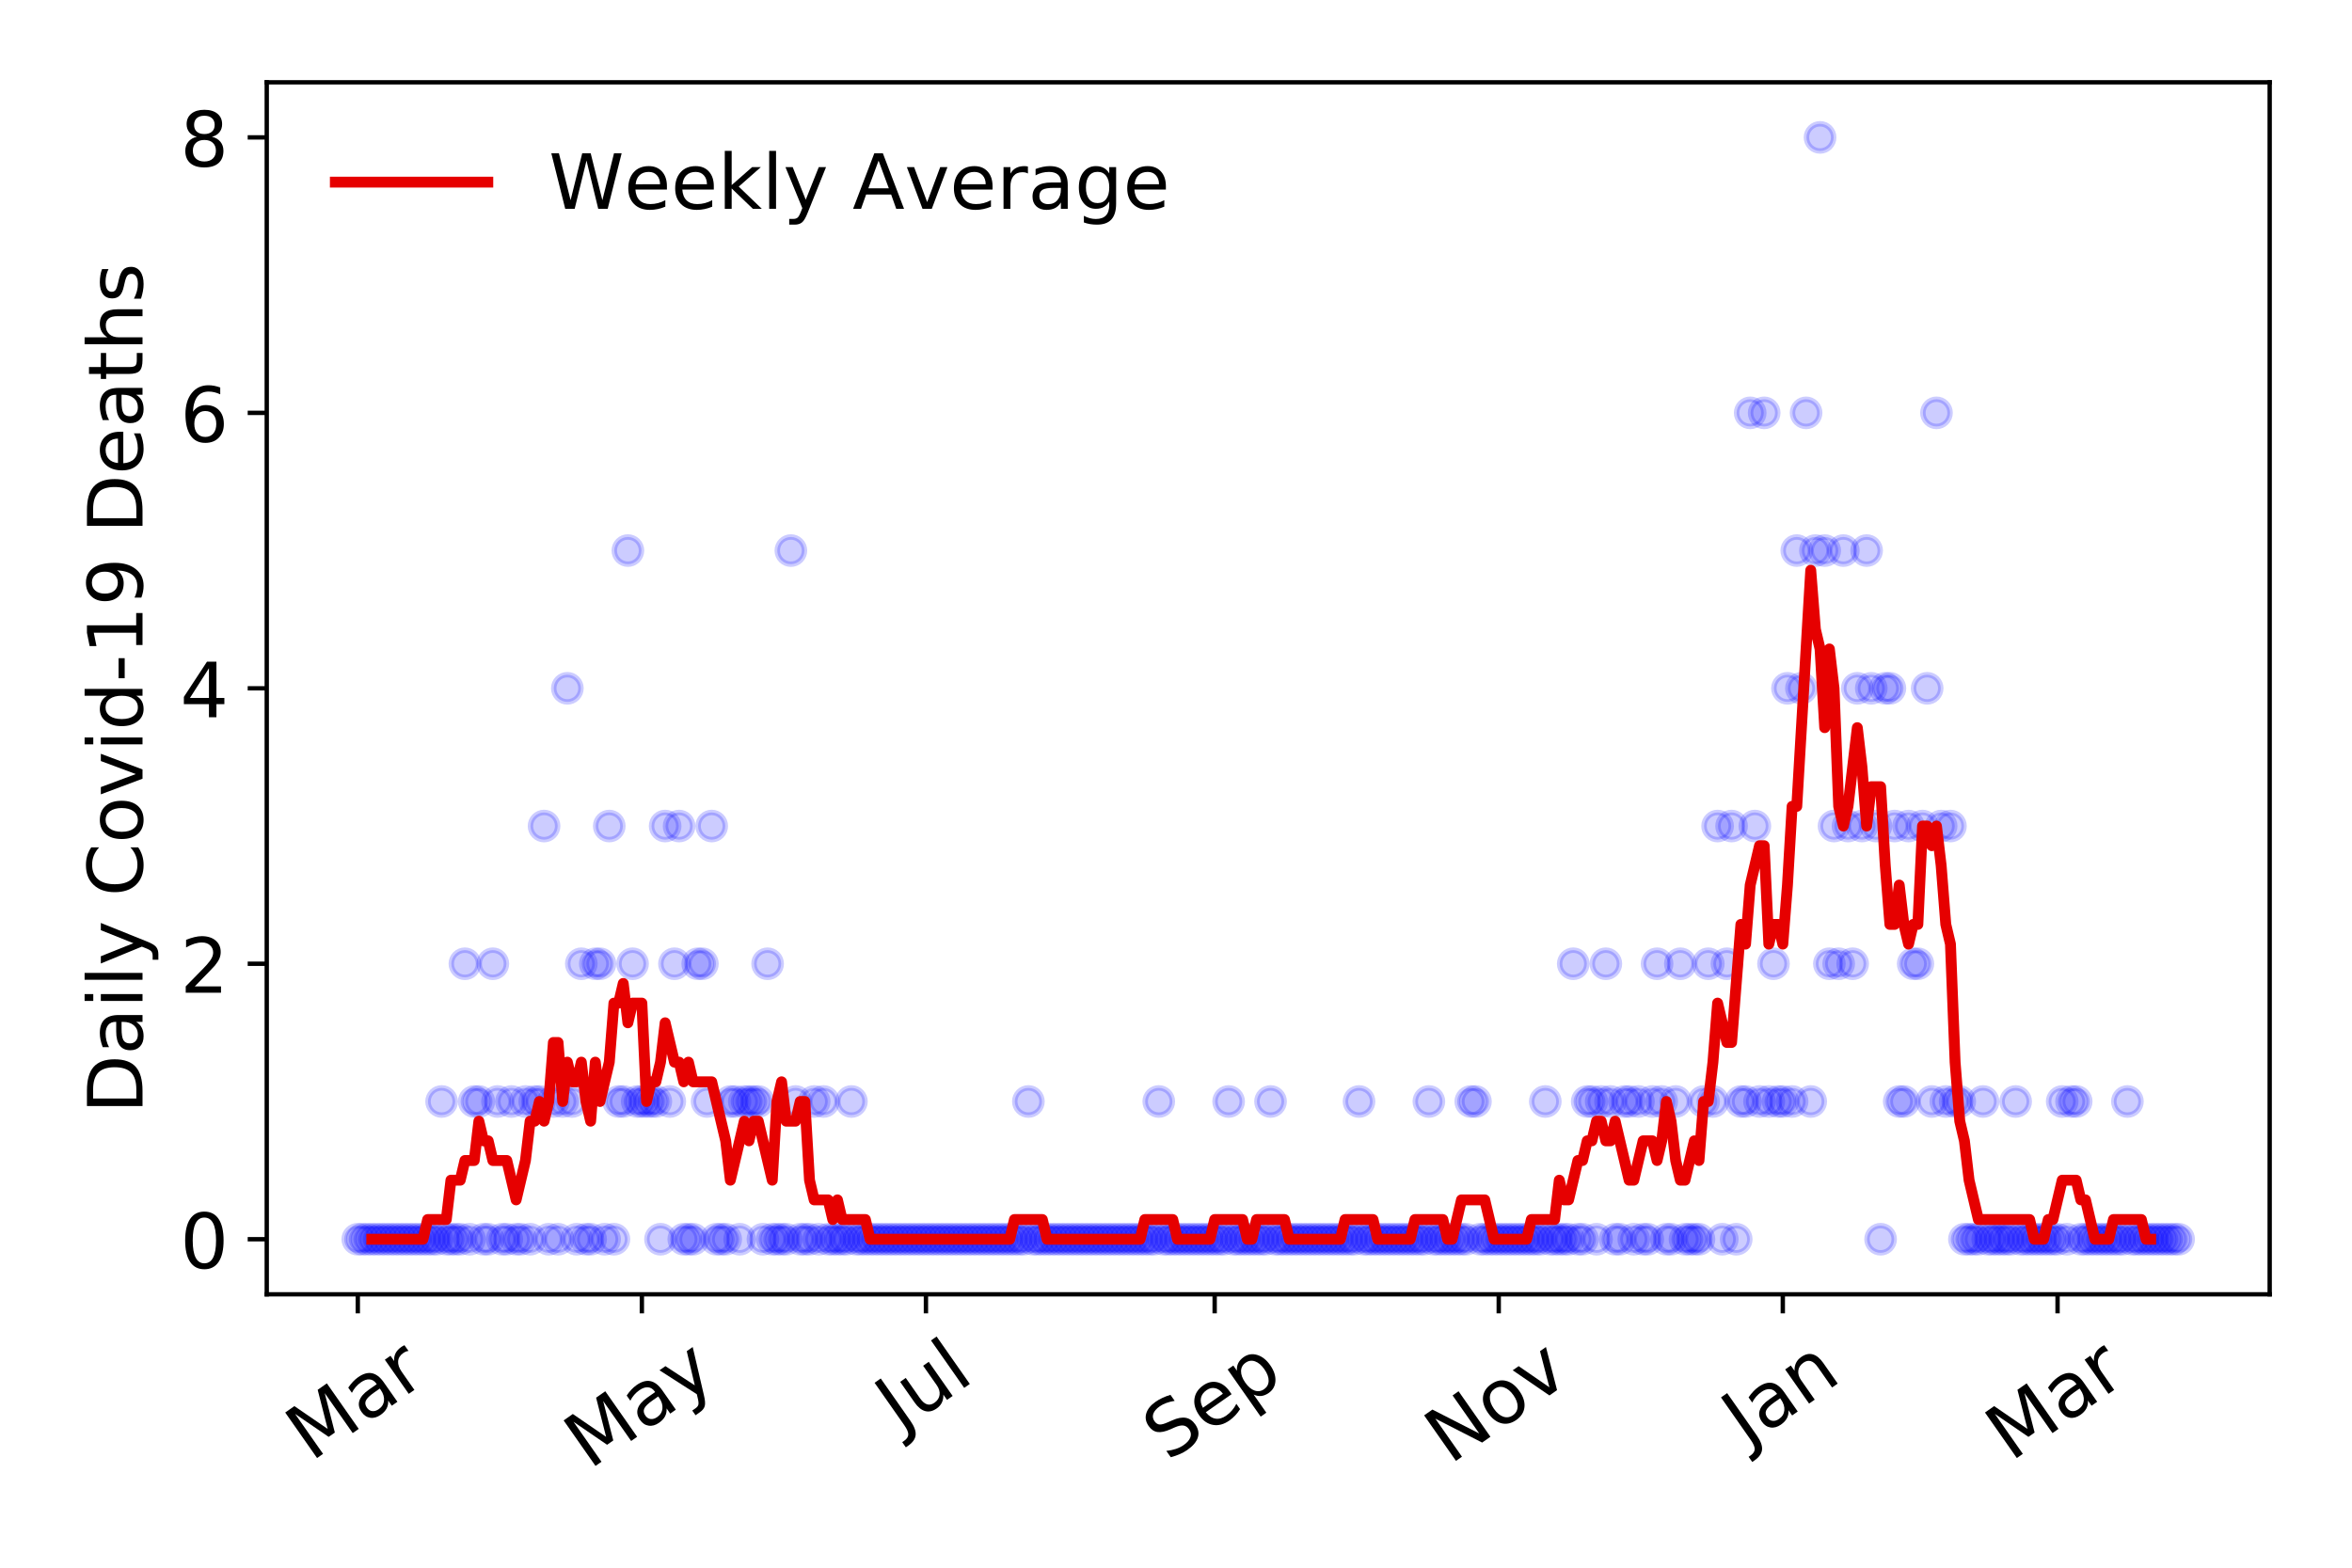 <?xml version="1.0" encoding="utf-8" standalone="no"?>
<!DOCTYPE svg PUBLIC "-//W3C//DTD SVG 1.1//EN"
  "http://www.w3.org/Graphics/SVG/1.1/DTD/svg11.dtd">
<!-- Created with matplotlib (https://matplotlib.org/) -->
<svg height="288pt" version="1.1" viewBox="0 0 432 288" width="432pt" xmlns="http://www.w3.org/2000/svg" xmlns:xlink="http://www.w3.org/1999/xlink">
 <defs>
  <style type="text/css">
*{stroke-linecap:butt;stroke-linejoin:round;}
  </style>
 </defs>
 <g id="figure_1">
  <g id="patch_1">
   <path d="M 0 288 
L 432 288 
L 432 0 
L 0 0 
z
" style="fill:#ffffff;"/>
  </g>
  <g id="axes_1">
   <g id="patch_2">
    <path d="M 48.995 237.778 
L 416.88 237.778 
L 416.88 15.12 
L 48.995 15.12 
z
" style="fill:#ffffff;"/>
   </g>
   <g id="matplotlib.axis_1">
    <g id="xtick_1">
     <g id="line2d_1">
      <defs>
       <path d="M 0 0 
L 0 3.5 
" id="ma7e65034aa" style="stroke:#000000;stroke-width:0.8;"/>
      </defs>
      <g>
       <use style="stroke:#000000;stroke-width:0.8;" x="65.717" xlink:href="#ma7e65034aa" y="237.778"/>
      </g>
     </g>
     <g id="text_1">
      <!-- Mar -->
      <defs>
       <path d="M 9.812 72.906 
L 24.516 72.906 
L 43.109 23.297 
L 61.812 72.906 
L 76.516 72.906 
L 76.516 0 
L 66.891 0 
L 66.891 64.016 
L 48.094 14.016 
L 38.188 14.016 
L 19.391 64.016 
L 19.391 0 
L 9.812 0 
z
" id="DejaVuSans-77"/>
       <path d="M 34.281 27.484 
Q 23.391 27.484 19.188 25 
Q 14.984 22.516 14.984 16.5 
Q 14.984 11.719 18.141 8.906 
Q 21.297 6.109 26.703 6.109 
Q 34.188 6.109 38.703 11.406 
Q 43.219 16.703 43.219 25.484 
L 43.219 27.484 
z
M 52.203 31.203 
L 52.203 0 
L 43.219 0 
L 43.219 8.297 
Q 40.141 3.328 35.547 0.953 
Q 30.953 -1.422 24.312 -1.422 
Q 15.922 -1.422 10.953 3.297 
Q 6 8.016 6 15.922 
Q 6 25.141 12.172 29.828 
Q 18.359 34.516 30.609 34.516 
L 43.219 34.516 
L 43.219 35.406 
Q 43.219 41.609 39.141 45 
Q 35.062 48.391 27.688 48.391 
Q 23 48.391 18.547 47.266 
Q 14.109 46.141 10.016 43.891 
L 10.016 52.203 
Q 14.938 54.109 19.578 55.047 
Q 24.219 56 28.609 56 
Q 40.484 56 46.344 49.844 
Q 52.203 43.703 52.203 31.203 
z
" id="DejaVuSans-97"/>
       <path d="M 41.109 46.297 
Q 39.594 47.172 37.812 47.578 
Q 36.031 48 33.891 48 
Q 26.266 48 22.188 43.047 
Q 18.109 38.094 18.109 28.812 
L 18.109 0 
L 9.078 0 
L 9.078 54.688 
L 18.109 54.688 
L 18.109 46.188 
Q 20.953 51.172 25.484 53.578 
Q 30.031 56 36.531 56 
Q 37.453 56 38.578 55.875 
Q 39.703 55.766 41.062 55.516 
z
" id="DejaVuSans-114"/>
      </defs>
      <g transform="translate(57.114 268.643)rotate(-35)scale(0.14 -0.14)">
       <use xlink:href="#DejaVuSans-77"/>
       <use x="86.279" xlink:href="#DejaVuSans-97"/>
       <use x="147.559" xlink:href="#DejaVuSans-114"/>
      </g>
     </g>
    </g>
    <g id="xtick_2">
     <g id="line2d_2">
      <g>
       <use style="stroke:#000000;stroke-width:0.8;" x="117.893" xlink:href="#ma7e65034aa" y="237.778"/>
      </g>
     </g>
     <g id="text_2">
      <!-- May -->
      <defs>
       <path d="M 32.172 -5.078 
Q 28.375 -14.844 24.75 -17.812 
Q 21.141 -20.797 15.094 -20.797 
L 7.906 -20.797 
L 7.906 -13.281 
L 13.188 -13.281 
Q 16.891 -13.281 18.938 -11.516 
Q 21 -9.766 23.484 -3.219 
L 25.094 0.875 
L 2.984 54.688 
L 12.5 54.688 
L 29.594 11.922 
L 46.688 54.688 
L 56.203 54.688 
z
" id="DejaVuSans-121"/>
      </defs>
      <g transform="translate(108.254 270.094)rotate(-35)scale(0.14 -0.14)">
       <use xlink:href="#DejaVuSans-77"/>
       <use x="86.279" xlink:href="#DejaVuSans-97"/>
       <use x="147.559" xlink:href="#DejaVuSans-121"/>
      </g>
     </g>
    </g>
    <g id="xtick_3">
     <g id="line2d_3">
      <g>
       <use style="stroke:#000000;stroke-width:0.8;" x="170.069" xlink:href="#ma7e65034aa" y="237.778"/>
      </g>
     </g>
     <g id="text_3">
      <!-- Jul -->
      <defs>
       <path d="M 9.812 72.906 
L 19.672 72.906 
L 19.672 5.078 
Q 19.672 -8.109 14.672 -14.062 
Q 9.672 -20.016 -1.422 -20.016 
L -5.172 -20.016 
L -5.172 -11.719 
L -2.094 -11.719 
Q 4.438 -11.719 7.125 -8.047 
Q 9.812 -4.391 9.812 5.078 
z
" id="DejaVuSans-74"/>
       <path d="M 8.5 21.578 
L 8.5 54.688 
L 17.484 54.688 
L 17.484 21.922 
Q 17.484 14.156 20.5 10.266 
Q 23.531 6.391 29.594 6.391 
Q 36.859 6.391 41.078 11.031 
Q 45.312 15.672 45.312 23.688 
L 45.312 54.688 
L 54.297 54.688 
L 54.297 0 
L 45.312 0 
L 45.312 8.406 
Q 42.047 3.422 37.719 1 
Q 33.406 -1.422 27.688 -1.422 
Q 18.266 -1.422 13.375 4.438 
Q 8.5 10.297 8.5 21.578 
z
M 31.109 56 
z
" id="DejaVuSans-117"/>
       <path d="M 9.422 75.984 
L 18.406 75.984 
L 18.406 0 
L 9.422 0 
z
" id="DejaVuSans-108"/>
      </defs>
      <g transform="translate(165.367 263.181)rotate(-35)scale(0.14 -0.14)">
       <use xlink:href="#DejaVuSans-74"/>
       <use x="29.492" xlink:href="#DejaVuSans-117"/>
       <use x="92.871" xlink:href="#DejaVuSans-108"/>
      </g>
     </g>
    </g>
    <g id="xtick_4">
     <g id="line2d_4">
      <g>
       <use style="stroke:#000000;stroke-width:0.8;" x="223.101" xlink:href="#ma7e65034aa" y="237.778"/>
      </g>
     </g>
     <g id="text_4">
      <!-- Sep -->
      <defs>
       <path d="M 53.516 70.516 
L 53.516 60.891 
Q 47.906 63.578 42.922 64.891 
Q 37.938 66.219 33.297 66.219 
Q 25.25 66.219 20.875 63.094 
Q 16.5 59.969 16.5 54.203 
Q 16.5 49.359 19.406 46.891 
Q 22.312 44.438 30.422 42.922 
L 36.375 41.703 
Q 47.406 39.594 52.656 34.297 
Q 57.906 29 57.906 20.125 
Q 57.906 9.516 50.797 4.047 
Q 43.703 -1.422 29.984 -1.422 
Q 24.812 -1.422 18.969 -0.25 
Q 13.141 0.922 6.891 3.219 
L 6.891 13.375 
Q 12.891 10.016 18.656 8.297 
Q 24.422 6.594 29.984 6.594 
Q 38.422 6.594 43.016 9.906 
Q 47.609 13.234 47.609 19.391 
Q 47.609 24.75 44.312 27.781 
Q 41.016 30.812 33.5 32.328 
L 27.484 33.5 
Q 16.453 35.688 11.516 40.375 
Q 6.594 45.062 6.594 53.422 
Q 6.594 63.094 13.406 68.656 
Q 20.219 74.219 32.172 74.219 
Q 37.312 74.219 42.625 73.281 
Q 47.953 72.359 53.516 70.516 
z
" id="DejaVuSans-83"/>
       <path d="M 56.203 29.594 
L 56.203 25.203 
L 14.891 25.203 
Q 15.484 15.922 20.484 11.062 
Q 25.484 6.203 34.422 6.203 
Q 39.594 6.203 44.453 7.469 
Q 49.312 8.734 54.109 11.281 
L 54.109 2.781 
Q 49.266 0.734 44.188 -0.344 
Q 39.109 -1.422 33.891 -1.422 
Q 20.797 -1.422 13.156 6.188 
Q 5.516 13.812 5.516 26.812 
Q 5.516 40.234 12.766 48.109 
Q 20.016 56 32.328 56 
Q 43.359 56 49.781 48.891 
Q 56.203 41.797 56.203 29.594 
z
M 47.219 32.234 
Q 47.125 39.594 43.094 43.984 
Q 39.062 48.391 32.422 48.391 
Q 24.906 48.391 20.391 44.141 
Q 15.875 39.891 15.188 32.172 
z
" id="DejaVuSans-101"/>
       <path d="M 18.109 8.203 
L 18.109 -20.797 
L 9.078 -20.797 
L 9.078 54.688 
L 18.109 54.688 
L 18.109 46.391 
Q 20.953 51.266 25.266 53.625 
Q 29.594 56 35.594 56 
Q 45.562 56 51.781 48.094 
Q 58.016 40.188 58.016 27.297 
Q 58.016 14.406 51.781 6.484 
Q 45.562 -1.422 35.594 -1.422 
Q 29.594 -1.422 25.266 0.953 
Q 20.953 3.328 18.109 8.203 
z
M 48.688 27.297 
Q 48.688 37.203 44.609 42.844 
Q 40.531 48.484 33.406 48.484 
Q 26.266 48.484 22.188 42.844 
Q 18.109 37.203 18.109 27.297 
Q 18.109 17.391 22.188 11.75 
Q 26.266 6.109 33.406 6.109 
Q 40.531 6.109 44.609 11.75 
Q 48.688 17.391 48.688 27.297 
z
" id="DejaVuSans-112"/>
      </defs>
      <g transform="translate(214.508 268.629)rotate(-35)scale(0.14 -0.14)">
       <use xlink:href="#DejaVuSans-83"/>
       <use x="63.477" xlink:href="#DejaVuSans-101"/>
       <use x="125" xlink:href="#DejaVuSans-112"/>
      </g>
     </g>
    </g>
    <g id="xtick_5">
     <g id="line2d_5">
      <g>
       <use style="stroke:#000000;stroke-width:0.8;" x="275.277" xlink:href="#ma7e65034aa" y="237.778"/>
      </g>
     </g>
     <g id="text_5">
      <!-- Nov -->
      <defs>
       <path d="M 9.812 72.906 
L 23.094 72.906 
L 55.422 11.922 
L 55.422 72.906 
L 64.984 72.906 
L 64.984 0 
L 51.703 0 
L 19.391 60.984 
L 19.391 0 
L 9.812 0 
z
" id="DejaVuSans-78"/>
       <path d="M 30.609 48.391 
Q 23.391 48.391 19.188 42.75 
Q 14.984 37.109 14.984 27.297 
Q 14.984 17.484 19.156 11.844 
Q 23.344 6.203 30.609 6.203 
Q 37.797 6.203 41.984 11.859 
Q 46.188 17.531 46.188 27.297 
Q 46.188 37.016 41.984 42.703 
Q 37.797 48.391 30.609 48.391 
z
M 30.609 56 
Q 42.328 56 49.016 48.375 
Q 55.719 40.766 55.719 27.297 
Q 55.719 13.875 49.016 6.219 
Q 42.328 -1.422 30.609 -1.422 
Q 18.844 -1.422 12.172 6.219 
Q 5.516 13.875 5.516 27.297 
Q 5.516 40.766 12.172 48.375 
Q 18.844 56 30.609 56 
z
" id="DejaVuSans-111"/>
       <path d="M 2.984 54.688 
L 12.5 54.688 
L 29.594 8.797 
L 46.688 54.688 
L 56.203 54.688 
L 35.688 0 
L 23.484 0 
z
" id="DejaVuSans-118"/>
      </defs>
      <g transform="translate(266.301 269.166)rotate(-35)scale(0.14 -0.14)">
       <use xlink:href="#DejaVuSans-78"/>
       <use x="74.805" xlink:href="#DejaVuSans-111"/>
       <use x="135.986" xlink:href="#DejaVuSans-118"/>
      </g>
     </g>
    </g>
    <g id="xtick_6">
     <g id="line2d_6">
      <g>
       <use style="stroke:#000000;stroke-width:0.8;" x="327.453" xlink:href="#ma7e65034aa" y="237.778"/>
      </g>
     </g>
     <g id="text_6">
      <!-- Jan -->
      <defs>
       <path d="M 54.891 33.016 
L 54.891 0 
L 45.906 0 
L 45.906 32.719 
Q 45.906 40.484 42.875 44.328 
Q 39.844 48.188 33.797 48.188 
Q 26.516 48.188 22.312 43.547 
Q 18.109 38.922 18.109 30.906 
L 18.109 0 
L 9.078 0 
L 9.078 54.688 
L 18.109 54.688 
L 18.109 46.188 
Q 21.344 51.125 25.703 53.562 
Q 30.078 56 35.797 56 
Q 45.219 56 50.047 50.172 
Q 54.891 44.344 54.891 33.016 
z
" id="DejaVuSans-110"/>
      </defs>
      <g transform="translate(320.83 265.871)rotate(-35)scale(0.14 -0.14)">
       <use xlink:href="#DejaVuSans-74"/>
       <use x="29.492" xlink:href="#DejaVuSans-97"/>
       <use x="90.771" xlink:href="#DejaVuSans-110"/>
      </g>
     </g>
    </g>
    <g id="xtick_7">
     <g id="line2d_7">
      <g>
       <use style="stroke:#000000;stroke-width:0.8;" x="377.919" xlink:href="#ma7e65034aa" y="237.778"/>
      </g>
     </g>
     <g id="text_7">
      <!-- Mar -->
      <g transform="translate(369.316 268.643)rotate(-35)scale(0.14 -0.14)">
       <use xlink:href="#DejaVuSans-77"/>
       <use x="86.279" xlink:href="#DejaVuSans-97"/>
       <use x="147.559" xlink:href="#DejaVuSans-114"/>
      </g>
     </g>
    </g>
   </g>
   <g id="matplotlib.axis_2">
    <g id="ytick_1">
     <g id="line2d_8">
      <defs>
       <path d="M 0 0 
L -3.5 0 
" id="mbee3394443" style="stroke:#000000;stroke-width:0.8;"/>
      </defs>
      <g>
       <use style="stroke:#000000;stroke-width:0.8;" x="48.995" xlink:href="#mbee3394443" y="227.657"/>
      </g>
     </g>
     <g id="text_8">
      <!-- 0 -->
      <defs>
       <path d="M 31.781 66.406 
Q 24.172 66.406 20.328 58.906 
Q 16.5 51.422 16.5 36.375 
Q 16.5 21.391 20.328 13.891 
Q 24.172 6.391 31.781 6.391 
Q 39.453 6.391 43.281 13.891 
Q 47.125 21.391 47.125 36.375 
Q 47.125 51.422 43.281 58.906 
Q 39.453 66.406 31.781 66.406 
z
M 31.781 74.219 
Q 44.047 74.219 50.516 64.516 
Q 56.984 54.828 56.984 36.375 
Q 56.984 17.969 50.516 8.266 
Q 44.047 -1.422 31.781 -1.422 
Q 19.531 -1.422 13.062 8.266 
Q 6.594 17.969 6.594 36.375 
Q 6.594 54.828 13.062 64.516 
Q 19.531 74.219 31.781 74.219 
z
" id="DejaVuSans-48"/>
      </defs>
      <g transform="translate(33.087 232.976)scale(0.14 -0.14)">
       <use xlink:href="#DejaVuSans-48"/>
      </g>
     </g>
    </g>
    <g id="ytick_2">
     <g id="line2d_9">
      <g>
       <use style="stroke:#000000;stroke-width:0.8;" x="48.995" xlink:href="#mbee3394443" y="177.053"/>
      </g>
     </g>
     <g id="text_9">
      <!-- 2 -->
      <defs>
       <path d="M 19.188 8.297 
L 53.609 8.297 
L 53.609 0 
L 7.328 0 
L 7.328 8.297 
Q 12.938 14.109 22.625 23.891 
Q 32.328 33.688 34.812 36.531 
Q 39.547 41.844 41.422 45.531 
Q 43.312 49.219 43.312 52.781 
Q 43.312 58.594 39.234 62.25 
Q 35.156 65.922 28.609 65.922 
Q 23.969 65.922 18.812 64.312 
Q 13.672 62.703 7.812 59.422 
L 7.812 69.391 
Q 13.766 71.781 18.938 73 
Q 24.125 74.219 28.422 74.219 
Q 39.75 74.219 46.484 68.547 
Q 53.219 62.891 53.219 53.422 
Q 53.219 48.922 51.531 44.891 
Q 49.859 40.875 45.406 35.406 
Q 44.188 33.984 37.641 27.219 
Q 31.109 20.453 19.188 8.297 
z
" id="DejaVuSans-50"/>
      </defs>
      <g transform="translate(33.087 182.372)scale(0.14 -0.14)">
       <use xlink:href="#DejaVuSans-50"/>
      </g>
     </g>
    </g>
    <g id="ytick_3">
     <g id="line2d_10">
      <g>
       <use style="stroke:#000000;stroke-width:0.8;" x="48.995" xlink:href="#mbee3394443" y="126.449"/>
      </g>
     </g>
     <g id="text_10">
      <!-- 4 -->
      <defs>
       <path d="M 37.797 64.312 
L 12.891 25.391 
L 37.797 25.391 
z
M 35.203 72.906 
L 47.609 72.906 
L 47.609 25.391 
L 58.016 25.391 
L 58.016 17.188 
L 47.609 17.188 
L 47.609 0 
L 37.797 0 
L 37.797 17.188 
L 4.891 17.188 
L 4.891 26.703 
z
" id="DejaVuSans-52"/>
      </defs>
      <g transform="translate(33.087 131.768)scale(0.14 -0.14)">
       <use xlink:href="#DejaVuSans-52"/>
      </g>
     </g>
    </g>
    <g id="ytick_4">
     <g id="line2d_11">
      <g>
       <use style="stroke:#000000;stroke-width:0.8;" x="48.995" xlink:href="#mbee3394443" y="75.845"/>
      </g>
     </g>
     <g id="text_11">
      <!-- 6 -->
      <defs>
       <path d="M 33.016 40.375 
Q 26.375 40.375 22.484 35.828 
Q 18.609 31.297 18.609 23.391 
Q 18.609 15.531 22.484 10.953 
Q 26.375 6.391 33.016 6.391 
Q 39.656 6.391 43.531 10.953 
Q 47.406 15.531 47.406 23.391 
Q 47.406 31.297 43.531 35.828 
Q 39.656 40.375 33.016 40.375 
z
M 52.594 71.297 
L 52.594 62.312 
Q 48.875 64.062 45.094 64.984 
Q 41.312 65.922 37.594 65.922 
Q 27.828 65.922 22.672 59.328 
Q 17.531 52.734 16.797 39.406 
Q 19.672 43.656 24.016 45.922 
Q 28.375 48.188 33.594 48.188 
Q 44.578 48.188 50.953 41.516 
Q 57.328 34.859 57.328 23.391 
Q 57.328 12.156 50.688 5.359 
Q 44.047 -1.422 33.016 -1.422 
Q 20.359 -1.422 13.672 8.266 
Q 6.984 17.969 6.984 36.375 
Q 6.984 53.656 15.188 63.938 
Q 23.391 74.219 37.203 74.219 
Q 40.922 74.219 44.703 73.484 
Q 48.484 72.75 52.594 71.297 
z
" id="DejaVuSans-54"/>
      </defs>
      <g transform="translate(33.087 81.164)scale(0.14 -0.14)">
       <use xlink:href="#DejaVuSans-54"/>
      </g>
     </g>
    </g>
    <g id="ytick_5">
     <g id="line2d_12">
      <g>
       <use style="stroke:#000000;stroke-width:0.8;" x="48.995" xlink:href="#mbee3394443" y="25.241"/>
      </g>
     </g>
     <g id="text_12">
      <!-- 8 -->
      <defs>
       <path d="M 31.781 34.625 
Q 24.75 34.625 20.719 30.859 
Q 16.703 27.094 16.703 20.516 
Q 16.703 13.922 20.719 10.156 
Q 24.75 6.391 31.781 6.391 
Q 38.812 6.391 42.859 10.172 
Q 46.922 13.969 46.922 20.516 
Q 46.922 27.094 42.891 30.859 
Q 38.875 34.625 31.781 34.625 
z
M 21.922 38.812 
Q 15.578 40.375 12.031 44.719 
Q 8.5 49.078 8.5 55.328 
Q 8.5 64.062 14.719 69.141 
Q 20.953 74.219 31.781 74.219 
Q 42.672 74.219 48.875 69.141 
Q 55.078 64.062 55.078 55.328 
Q 55.078 49.078 51.531 44.719 
Q 48 40.375 41.703 38.812 
Q 48.828 37.156 52.797 32.312 
Q 56.781 27.484 56.781 20.516 
Q 56.781 9.906 50.312 4.234 
Q 43.844 -1.422 31.781 -1.422 
Q 19.734 -1.422 13.25 4.234 
Q 6.781 9.906 6.781 20.516 
Q 6.781 27.484 10.781 32.312 
Q 14.797 37.156 21.922 38.812 
z
M 18.312 54.391 
Q 18.312 48.734 21.844 45.562 
Q 25.391 42.391 31.781 42.391 
Q 38.141 42.391 41.719 45.562 
Q 45.312 48.734 45.312 54.391 
Q 45.312 60.062 41.719 63.234 
Q 38.141 66.406 31.781 66.406 
Q 25.391 66.406 21.844 63.234 
Q 18.312 60.062 18.312 54.391 
z
" id="DejaVuSans-56"/>
      </defs>
      <g transform="translate(33.087 30.56)scale(0.14 -0.14)">
       <use xlink:href="#DejaVuSans-56"/>
      </g>
     </g>
    </g>
    <g id="text_13">
     <!-- Daily Covid-19 Deaths -->
     <defs>
      <path d="M 19.672 64.797 
L 19.672 8.109 
L 31.594 8.109 
Q 46.688 8.109 53.688 14.938 
Q 60.688 21.781 60.688 36.531 
Q 60.688 51.172 53.688 57.984 
Q 46.688 64.797 31.594 64.797 
z
M 9.812 72.906 
L 30.078 72.906 
Q 51.266 72.906 61.172 64.094 
Q 71.094 55.281 71.094 36.531 
Q 71.094 17.672 61.125 8.828 
Q 51.172 0 30.078 0 
L 9.812 0 
z
" id="DejaVuSans-68"/>
      <path d="M 9.422 54.688 
L 18.406 54.688 
L 18.406 0 
L 9.422 0 
z
M 9.422 75.984 
L 18.406 75.984 
L 18.406 64.594 
L 9.422 64.594 
z
" id="DejaVuSans-105"/>
      <path id="DejaVuSans-32"/>
      <path d="M 64.406 67.281 
L 64.406 56.891 
Q 59.422 61.531 53.781 63.812 
Q 48.141 66.109 41.797 66.109 
Q 29.297 66.109 22.656 58.469 
Q 16.016 50.828 16.016 36.375 
Q 16.016 21.969 22.656 14.328 
Q 29.297 6.688 41.797 6.688 
Q 48.141 6.688 53.781 8.984 
Q 59.422 11.281 64.406 15.922 
L 64.406 5.609 
Q 59.234 2.094 53.438 0.328 
Q 47.656 -1.422 41.219 -1.422 
Q 24.656 -1.422 15.125 8.703 
Q 5.609 18.844 5.609 36.375 
Q 5.609 53.953 15.125 64.078 
Q 24.656 74.219 41.219 74.219 
Q 47.75 74.219 53.531 72.484 
Q 59.328 70.75 64.406 67.281 
z
" id="DejaVuSans-67"/>
      <path d="M 45.406 46.391 
L 45.406 75.984 
L 54.391 75.984 
L 54.391 0 
L 45.406 0 
L 45.406 8.203 
Q 42.578 3.328 38.25 0.953 
Q 33.938 -1.422 27.875 -1.422 
Q 17.969 -1.422 11.734 6.484 
Q 5.516 14.406 5.516 27.297 
Q 5.516 40.188 11.734 48.094 
Q 17.969 56 27.875 56 
Q 33.938 56 38.25 53.625 
Q 42.578 51.266 45.406 46.391 
z
M 14.797 27.297 
Q 14.797 17.391 18.875 11.75 
Q 22.953 6.109 30.078 6.109 
Q 37.203 6.109 41.297 11.75 
Q 45.406 17.391 45.406 27.297 
Q 45.406 37.203 41.297 42.844 
Q 37.203 48.484 30.078 48.484 
Q 22.953 48.484 18.875 42.844 
Q 14.797 37.203 14.797 27.297 
z
" id="DejaVuSans-100"/>
      <path d="M 4.891 31.391 
L 31.203 31.391 
L 31.203 23.391 
L 4.891 23.391 
z
" id="DejaVuSans-45"/>
      <path d="M 12.406 8.297 
L 28.516 8.297 
L 28.516 63.922 
L 10.984 60.406 
L 10.984 69.391 
L 28.422 72.906 
L 38.281 72.906 
L 38.281 8.297 
L 54.391 8.297 
L 54.391 0 
L 12.406 0 
z
" id="DejaVuSans-49"/>
      <path d="M 10.984 1.516 
L 10.984 10.5 
Q 14.703 8.734 18.5 7.812 
Q 22.312 6.891 25.984 6.891 
Q 35.75 6.891 40.891 13.453 
Q 46.047 20.016 46.781 33.406 
Q 43.953 29.203 39.594 26.953 
Q 35.25 24.703 29.984 24.703 
Q 19.047 24.703 12.672 31.312 
Q 6.297 37.938 6.297 49.422 
Q 6.297 60.641 12.938 67.422 
Q 19.578 74.219 30.609 74.219 
Q 43.266 74.219 49.922 64.516 
Q 56.594 54.828 56.594 36.375 
Q 56.594 19.141 48.406 8.859 
Q 40.234 -1.422 26.422 -1.422 
Q 22.703 -1.422 18.891 -0.688 
Q 15.094 0.047 10.984 1.516 
z
M 30.609 32.422 
Q 37.25 32.422 41.125 36.953 
Q 45.016 41.5 45.016 49.422 
Q 45.016 57.281 41.125 61.844 
Q 37.25 66.406 30.609 66.406 
Q 23.969 66.406 20.094 61.844 
Q 16.219 57.281 16.219 49.422 
Q 16.219 41.5 20.094 36.953 
Q 23.969 32.422 30.609 32.422 
z
" id="DejaVuSans-57"/>
      <path d="M 18.312 70.219 
L 18.312 54.688 
L 36.812 54.688 
L 36.812 47.703 
L 18.312 47.703 
L 18.312 18.016 
Q 18.312 11.328 20.141 9.422 
Q 21.969 7.516 27.594 7.516 
L 36.812 7.516 
L 36.812 0 
L 27.594 0 
Q 17.188 0 13.234 3.875 
Q 9.281 7.766 9.281 18.016 
L 9.281 47.703 
L 2.688 47.703 
L 2.688 54.688 
L 9.281 54.688 
L 9.281 70.219 
z
" id="DejaVuSans-116"/>
      <path d="M 54.891 33.016 
L 54.891 0 
L 45.906 0 
L 45.906 32.719 
Q 45.906 40.484 42.875 44.328 
Q 39.844 48.188 33.797 48.188 
Q 26.516 48.188 22.312 43.547 
Q 18.109 38.922 18.109 30.906 
L 18.109 0 
L 9.078 0 
L 9.078 75.984 
L 18.109 75.984 
L 18.109 46.188 
Q 21.344 51.125 25.703 53.562 
Q 30.078 56 35.797 56 
Q 45.219 56 50.047 50.172 
Q 54.891 44.344 54.891 33.016 
z
" id="DejaVuSans-104"/>
      <path d="M 44.281 53.078 
L 44.281 44.578 
Q 40.484 46.531 36.375 47.5 
Q 32.281 48.484 27.875 48.484 
Q 21.188 48.484 17.844 46.438 
Q 14.5 44.391 14.5 40.281 
Q 14.5 37.156 16.891 35.375 
Q 19.281 33.594 26.516 31.984 
L 29.594 31.297 
Q 39.156 29.25 43.188 25.516 
Q 47.219 21.781 47.219 15.094 
Q 47.219 7.469 41.188 3.016 
Q 35.156 -1.422 24.609 -1.422 
Q 20.219 -1.422 15.453 -0.562 
Q 10.688 0.297 5.422 2 
L 5.422 11.281 
Q 10.406 8.688 15.234 7.391 
Q 20.062 6.109 24.812 6.109 
Q 31.156 6.109 34.562 8.281 
Q 37.984 10.453 37.984 14.406 
Q 37.984 18.062 35.516 20.016 
Q 33.062 21.969 24.703 23.781 
L 21.578 24.516 
Q 13.234 26.266 9.516 29.906 
Q 5.812 33.547 5.812 39.891 
Q 5.812 47.609 11.281 51.797 
Q 16.75 56 26.812 56 
Q 31.781 56 36.172 55.266 
Q 40.578 54.547 44.281 53.078 
z
" id="DejaVuSans-115"/>
     </defs>
     <g transform="translate(26.176 204.56)rotate(-90)scale(0.14 -0.14)">
      <use xlink:href="#DejaVuSans-68"/>
      <use x="77.002" xlink:href="#DejaVuSans-97"/>
      <use x="138.281" xlink:href="#DejaVuSans-105"/>
      <use x="166.064" xlink:href="#DejaVuSans-108"/>
      <use x="193.848" xlink:href="#DejaVuSans-121"/>
      <use x="253.027" xlink:href="#DejaVuSans-32"/>
      <use x="284.814" xlink:href="#DejaVuSans-67"/>
      <use x="354.639" xlink:href="#DejaVuSans-111"/>
      <use x="415.82" xlink:href="#DejaVuSans-118"/>
      <use x="475" xlink:href="#DejaVuSans-105"/>
      <use x="502.783" xlink:href="#DejaVuSans-100"/>
      <use x="566.26" xlink:href="#DejaVuSans-45"/>
      <use x="602.344" xlink:href="#DejaVuSans-49"/>
      <use x="665.967" xlink:href="#DejaVuSans-57"/>
      <use x="729.59" xlink:href="#DejaVuSans-32"/>
      <use x="761.377" xlink:href="#DejaVuSans-68"/>
      <use x="838.379" xlink:href="#DejaVuSans-101"/>
      <use x="899.902" xlink:href="#DejaVuSans-97"/>
      <use x="961.182" xlink:href="#DejaVuSans-116"/>
      <use x="1000.391" xlink:href="#DejaVuSans-104"/>
      <use x="1063.77" xlink:href="#DejaVuSans-115"/>
     </g>
    </g>
   </g>
   <g id="line2d_13">
    <defs>
     <path d="M 0 2.5 
C 0.663 2.5 1.299 2.237 1.768 1.768 
C 2.237 1.299 2.5 0.663 2.5 0 
C 2.5 -0.663 2.237 -1.299 1.768 -1.768 
C 1.299 -2.237 0.663 -2.5 0 -2.5 
C -0.663 -2.5 -1.299 -2.237 -1.768 -1.768 
C -2.237 -1.299 -2.5 -0.663 -2.5 0 
C -2.5 0.663 -2.237 1.299 -1.768 1.768 
C -1.299 2.237 -0.663 2.5 0 2.5 
z
" id="m50e8890965" style="stroke:#0000ff;stroke-opacity:0.2;"/>
    </defs>
    <g clip-path="url(#pd4b64b1221)">
     <use style="fill:#0000ff;fill-opacity:0.2;stroke:#0000ff;stroke-opacity:0.2;" x="65.717" xlink:href="#m50e8890965" y="227.657"/>
     <use style="fill:#0000ff;fill-opacity:0.2;stroke:#0000ff;stroke-opacity:0.2;" x="66.572" xlink:href="#m50e8890965" y="227.657"/>
     <use style="fill:#0000ff;fill-opacity:0.2;stroke:#0000ff;stroke-opacity:0.2;" x="67.428" xlink:href="#m50e8890965" y="227.657"/>
     <use style="fill:#0000ff;fill-opacity:0.2;stroke:#0000ff;stroke-opacity:0.2;" x="68.283" xlink:href="#m50e8890965" y="227.657"/>
     <use style="fill:#0000ff;fill-opacity:0.2;stroke:#0000ff;stroke-opacity:0.2;" x="69.138" xlink:href="#m50e8890965" y="227.657"/>
     <use style="fill:#0000ff;fill-opacity:0.2;stroke:#0000ff;stroke-opacity:0.2;" x="69.994" xlink:href="#m50e8890965" y="227.657"/>
     <use style="fill:#0000ff;fill-opacity:0.2;stroke:#0000ff;stroke-opacity:0.2;" x="70.849" xlink:href="#m50e8890965" y="227.657"/>
     <use style="fill:#0000ff;fill-opacity:0.2;stroke:#0000ff;stroke-opacity:0.2;" x="71.704" xlink:href="#m50e8890965" y="227.657"/>
     <use style="fill:#0000ff;fill-opacity:0.2;stroke:#0000ff;stroke-opacity:0.2;" x="72.56" xlink:href="#m50e8890965" y="227.657"/>
     <use style="fill:#0000ff;fill-opacity:0.2;stroke:#0000ff;stroke-opacity:0.2;" x="73.415" xlink:href="#m50e8890965" y="227.657"/>
     <use style="fill:#0000ff;fill-opacity:0.2;stroke:#0000ff;stroke-opacity:0.2;" x="74.271" xlink:href="#m50e8890965" y="227.657"/>
     <use style="fill:#0000ff;fill-opacity:0.2;stroke:#0000ff;stroke-opacity:0.2;" x="75.126" xlink:href="#m50e8890965" y="227.657"/>
     <use style="fill:#0000ff;fill-opacity:0.2;stroke:#0000ff;stroke-opacity:0.2;" x="75.981" xlink:href="#m50e8890965" y="227.657"/>
     <use style="fill:#0000ff;fill-opacity:0.2;stroke:#0000ff;stroke-opacity:0.2;" x="76.837" xlink:href="#m50e8890965" y="227.657"/>
     <use style="fill:#0000ff;fill-opacity:0.2;stroke:#0000ff;stroke-opacity:0.2;" x="77.692" xlink:href="#m50e8890965" y="227.657"/>
     <use style="fill:#0000ff;fill-opacity:0.2;stroke:#0000ff;stroke-opacity:0.2;" x="78.547" xlink:href="#m50e8890965" y="227.657"/>
     <use style="fill:#0000ff;fill-opacity:0.2;stroke:#0000ff;stroke-opacity:0.2;" x="79.403" xlink:href="#m50e8890965" y="227.657"/>
     <use style="fill:#0000ff;fill-opacity:0.2;stroke:#0000ff;stroke-opacity:0.2;" x="80.258" xlink:href="#m50e8890965" y="227.657"/>
     <use style="fill:#0000ff;fill-opacity:0.2;stroke:#0000ff;stroke-opacity:0.2;" x="81.113" xlink:href="#m50e8890965" y="202.355"/>
     <use style="fill:#0000ff;fill-opacity:0.2;stroke:#0000ff;stroke-opacity:0.2;" x="81.969" xlink:href="#m50e8890965" y="227.657"/>
     <use style="fill:#0000ff;fill-opacity:0.2;stroke:#0000ff;stroke-opacity:0.2;" x="82.824" xlink:href="#m50e8890965" y="227.657"/>
     <use style="fill:#0000ff;fill-opacity:0.2;stroke:#0000ff;stroke-opacity:0.2;" x="83.679" xlink:href="#m50e8890965" y="227.657"/>
     <use style="fill:#0000ff;fill-opacity:0.2;stroke:#0000ff;stroke-opacity:0.2;" x="84.535" xlink:href="#m50e8890965" y="227.657"/>
     <use style="fill:#0000ff;fill-opacity:0.2;stroke:#0000ff;stroke-opacity:0.2;" x="85.39" xlink:href="#m50e8890965" y="177.053"/>
     <use style="fill:#0000ff;fill-opacity:0.2;stroke:#0000ff;stroke-opacity:0.2;" x="86.245" xlink:href="#m50e8890965" y="227.657"/>
     <use style="fill:#0000ff;fill-opacity:0.2;stroke:#0000ff;stroke-opacity:0.2;" x="87.101" xlink:href="#m50e8890965" y="202.355"/>
     <use style="fill:#0000ff;fill-opacity:0.2;stroke:#0000ff;stroke-opacity:0.2;" x="87.956" xlink:href="#m50e8890965" y="202.355"/>
     <use style="fill:#0000ff;fill-opacity:0.2;stroke:#0000ff;stroke-opacity:0.2;" x="88.811" xlink:href="#m50e8890965" y="227.657"/>
     <use style="fill:#0000ff;fill-opacity:0.2;stroke:#0000ff;stroke-opacity:0.2;" x="89.667" xlink:href="#m50e8890965" y="227.657"/>
     <use style="fill:#0000ff;fill-opacity:0.2;stroke:#0000ff;stroke-opacity:0.2;" x="90.522" xlink:href="#m50e8890965" y="177.053"/>
     <use style="fill:#0000ff;fill-opacity:0.2;stroke:#0000ff;stroke-opacity:0.2;" x="91.377" xlink:href="#m50e8890965" y="202.355"/>
     <use style="fill:#0000ff;fill-opacity:0.2;stroke:#0000ff;stroke-opacity:0.2;" x="92.233" xlink:href="#m50e8890965" y="227.657"/>
     <use style="fill:#0000ff;fill-opacity:0.2;stroke:#0000ff;stroke-opacity:0.2;" x="93.088" xlink:href="#m50e8890965" y="227.657"/>
     <use style="fill:#0000ff;fill-opacity:0.2;stroke:#0000ff;stroke-opacity:0.2;" x="93.944" xlink:href="#m50e8890965" y="202.355"/>
     <use style="fill:#0000ff;fill-opacity:0.2;stroke:#0000ff;stroke-opacity:0.2;" x="94.799" xlink:href="#m50e8890965" y="227.657"/>
     <use style="fill:#0000ff;fill-opacity:0.2;stroke:#0000ff;stroke-opacity:0.2;" x="95.654" xlink:href="#m50e8890965" y="227.657"/>
     <use style="fill:#0000ff;fill-opacity:0.2;stroke:#0000ff;stroke-opacity:0.2;" x="96.51" xlink:href="#m50e8890965" y="202.355"/>
     <use style="fill:#0000ff;fill-opacity:0.2;stroke:#0000ff;stroke-opacity:0.2;" x="97.365" xlink:href="#m50e8890965" y="227.657"/>
     <use style="fill:#0000ff;fill-opacity:0.2;stroke:#0000ff;stroke-opacity:0.2;" x="98.22" xlink:href="#m50e8890965" y="202.355"/>
     <use style="fill:#0000ff;fill-opacity:0.2;stroke:#0000ff;stroke-opacity:0.2;" x="99.076" xlink:href="#m50e8890965" y="202.355"/>
     <use style="fill:#0000ff;fill-opacity:0.2;stroke:#0000ff;stroke-opacity:0.2;" x="99.931" xlink:href="#m50e8890965" y="151.751"/>
     <use style="fill:#0000ff;fill-opacity:0.2;stroke:#0000ff;stroke-opacity:0.2;" x="100.786" xlink:href="#m50e8890965" y="227.657"/>
     <use style="fill:#0000ff;fill-opacity:0.2;stroke:#0000ff;stroke-opacity:0.2;" x="101.642" xlink:href="#m50e8890965" y="202.355"/>
     <use style="fill:#0000ff;fill-opacity:0.2;stroke:#0000ff;stroke-opacity:0.2;" x="102.497" xlink:href="#m50e8890965" y="227.657"/>
     <use style="fill:#0000ff;fill-opacity:0.2;stroke:#0000ff;stroke-opacity:0.2;" x="103.352" xlink:href="#m50e8890965" y="202.355"/>
     <use style="fill:#0000ff;fill-opacity:0.2;stroke:#0000ff;stroke-opacity:0.2;" x="104.208" xlink:href="#m50e8890965" y="126.449"/>
     <use style="fill:#0000ff;fill-opacity:0.2;stroke:#0000ff;stroke-opacity:0.2;" x="105.063" xlink:href="#m50e8890965" y="202.355"/>
     <use style="fill:#0000ff;fill-opacity:0.2;stroke:#0000ff;stroke-opacity:0.2;" x="105.918" xlink:href="#m50e8890965" y="227.657"/>
     <use style="fill:#0000ff;fill-opacity:0.2;stroke:#0000ff;stroke-opacity:0.2;" x="106.774" xlink:href="#m50e8890965" y="177.053"/>
     <use style="fill:#0000ff;fill-opacity:0.2;stroke:#0000ff;stroke-opacity:0.2;" x="107.629" xlink:href="#m50e8890965" y="227.657"/>
     <use style="fill:#0000ff;fill-opacity:0.2;stroke:#0000ff;stroke-opacity:0.2;" x="108.484" xlink:href="#m50e8890965" y="227.657"/>
     <use style="fill:#0000ff;fill-opacity:0.2;stroke:#0000ff;stroke-opacity:0.2;" x="109.34" xlink:href="#m50e8890965" y="177.053"/>
     <use style="fill:#0000ff;fill-opacity:0.2;stroke:#0000ff;stroke-opacity:0.2;" x="110.195" xlink:href="#m50e8890965" y="177.053"/>
     <use style="fill:#0000ff;fill-opacity:0.2;stroke:#0000ff;stroke-opacity:0.2;" x="111.05" xlink:href="#m50e8890965" y="227.657"/>
     <use style="fill:#0000ff;fill-opacity:0.2;stroke:#0000ff;stroke-opacity:0.2;" x="111.906" xlink:href="#m50e8890965" y="151.751"/>
     <use style="fill:#0000ff;fill-opacity:0.2;stroke:#0000ff;stroke-opacity:0.2;" x="112.761" xlink:href="#m50e8890965" y="227.657"/>
     <use style="fill:#0000ff;fill-opacity:0.2;stroke:#0000ff;stroke-opacity:0.2;" x="113.617" xlink:href="#m50e8890965" y="202.355"/>
     <use style="fill:#0000ff;fill-opacity:0.2;stroke:#0000ff;stroke-opacity:0.2;" x="114.472" xlink:href="#m50e8890965" y="202.355"/>
     <use style="fill:#0000ff;fill-opacity:0.2;stroke:#0000ff;stroke-opacity:0.2;" x="115.327" xlink:href="#m50e8890965" y="101.147"/>
     <use style="fill:#0000ff;fill-opacity:0.2;stroke:#0000ff;stroke-opacity:0.2;" x="116.183" xlink:href="#m50e8890965" y="177.053"/>
     <use style="fill:#0000ff;fill-opacity:0.2;stroke:#0000ff;stroke-opacity:0.2;" x="117.038" xlink:href="#m50e8890965" y="202.355"/>
     <use style="fill:#0000ff;fill-opacity:0.2;stroke:#0000ff;stroke-opacity:0.2;" x="117.893" xlink:href="#m50e8890965" y="202.355"/>
     <use style="fill:#0000ff;fill-opacity:0.2;stroke:#0000ff;stroke-opacity:0.2;" x="118.749" xlink:href="#m50e8890965" y="202.355"/>
     <use style="fill:#0000ff;fill-opacity:0.2;stroke:#0000ff;stroke-opacity:0.2;" x="119.604" xlink:href="#m50e8890965" y="202.355"/>
     <use style="fill:#0000ff;fill-opacity:0.2;stroke:#0000ff;stroke-opacity:0.2;" x="120.459" xlink:href="#m50e8890965" y="202.355"/>
     <use style="fill:#0000ff;fill-opacity:0.2;stroke:#0000ff;stroke-opacity:0.2;" x="121.315" xlink:href="#m50e8890965" y="227.657"/>
     <use style="fill:#0000ff;fill-opacity:0.2;stroke:#0000ff;stroke-opacity:0.2;" x="122.17" xlink:href="#m50e8890965" y="151.751"/>
     <use style="fill:#0000ff;fill-opacity:0.2;stroke:#0000ff;stroke-opacity:0.2;" x="123.025" xlink:href="#m50e8890965" y="202.355"/>
     <use style="fill:#0000ff;fill-opacity:0.2;stroke:#0000ff;stroke-opacity:0.2;" x="123.881" xlink:href="#m50e8890965" y="177.053"/>
     <use style="fill:#0000ff;fill-opacity:0.2;stroke:#0000ff;stroke-opacity:0.2;" x="124.736" xlink:href="#m50e8890965" y="151.751"/>
     <use style="fill:#0000ff;fill-opacity:0.2;stroke:#0000ff;stroke-opacity:0.2;" x="125.591" xlink:href="#m50e8890965" y="227.657"/>
     <use style="fill:#0000ff;fill-opacity:0.2;stroke:#0000ff;stroke-opacity:0.2;" x="126.447" xlink:href="#m50e8890965" y="227.657"/>
     <use style="fill:#0000ff;fill-opacity:0.2;stroke:#0000ff;stroke-opacity:0.2;" x="127.302" xlink:href="#m50e8890965" y="227.657"/>
     <use style="fill:#0000ff;fill-opacity:0.2;stroke:#0000ff;stroke-opacity:0.2;" x="128.157" xlink:href="#m50e8890965" y="177.053"/>
     <use style="fill:#0000ff;fill-opacity:0.2;stroke:#0000ff;stroke-opacity:0.2;" x="129.013" xlink:href="#m50e8890965" y="177.053"/>
     <use style="fill:#0000ff;fill-opacity:0.2;stroke:#0000ff;stroke-opacity:0.2;" x="129.868" xlink:href="#m50e8890965" y="202.355"/>
     <use style="fill:#0000ff;fill-opacity:0.2;stroke:#0000ff;stroke-opacity:0.2;" x="130.723" xlink:href="#m50e8890965" y="151.751"/>
     <use style="fill:#0000ff;fill-opacity:0.2;stroke:#0000ff;stroke-opacity:0.2;" x="131.579" xlink:href="#m50e8890965" y="227.657"/>
     <use style="fill:#0000ff;fill-opacity:0.2;stroke:#0000ff;stroke-opacity:0.2;" x="132.434" xlink:href="#m50e8890965" y="227.657"/>
     <use style="fill:#0000ff;fill-opacity:0.2;stroke:#0000ff;stroke-opacity:0.2;" x="133.29" xlink:href="#m50e8890965" y="227.657"/>
     <use style="fill:#0000ff;fill-opacity:0.2;stroke:#0000ff;stroke-opacity:0.2;" x="134.145" xlink:href="#m50e8890965" y="202.355"/>
     <use style="fill:#0000ff;fill-opacity:0.2;stroke:#0000ff;stroke-opacity:0.2;" x="135" xlink:href="#m50e8890965" y="202.355"/>
     <use style="fill:#0000ff;fill-opacity:0.2;stroke:#0000ff;stroke-opacity:0.2;" x="135.856" xlink:href="#m50e8890965" y="227.657"/>
     <use style="fill:#0000ff;fill-opacity:0.2;stroke:#0000ff;stroke-opacity:0.2;" x="136.711" xlink:href="#m50e8890965" y="202.355"/>
     <use style="fill:#0000ff;fill-opacity:0.2;stroke:#0000ff;stroke-opacity:0.2;" x="137.566" xlink:href="#m50e8890965" y="202.355"/>
     <use style="fill:#0000ff;fill-opacity:0.2;stroke:#0000ff;stroke-opacity:0.2;" x="138.422" xlink:href="#m50e8890965" y="202.355"/>
     <use style="fill:#0000ff;fill-opacity:0.2;stroke:#0000ff;stroke-opacity:0.2;" x="139.277" xlink:href="#m50e8890965" y="202.355"/>
     <use style="fill:#0000ff;fill-opacity:0.2;stroke:#0000ff;stroke-opacity:0.2;" x="140.132" xlink:href="#m50e8890965" y="227.657"/>
     <use style="fill:#0000ff;fill-opacity:0.2;stroke:#0000ff;stroke-opacity:0.2;" x="140.988" xlink:href="#m50e8890965" y="177.053"/>
     <use style="fill:#0000ff;fill-opacity:0.2;stroke:#0000ff;stroke-opacity:0.2;" x="141.843" xlink:href="#m50e8890965" y="227.657"/>
     <use style="fill:#0000ff;fill-opacity:0.2;stroke:#0000ff;stroke-opacity:0.2;" x="142.698" xlink:href="#m50e8890965" y="227.657"/>
     <use style="fill:#0000ff;fill-opacity:0.2;stroke:#0000ff;stroke-opacity:0.2;" x="143.554" xlink:href="#m50e8890965" y="227.657"/>
     <use style="fill:#0000ff;fill-opacity:0.2;stroke:#0000ff;stroke-opacity:0.2;" x="144.409" xlink:href="#m50e8890965" y="227.657"/>
     <use style="fill:#0000ff;fill-opacity:0.2;stroke:#0000ff;stroke-opacity:0.2;" x="145.264" xlink:href="#m50e8890965" y="101.147"/>
     <use style="fill:#0000ff;fill-opacity:0.2;stroke:#0000ff;stroke-opacity:0.2;" x="146.12" xlink:href="#m50e8890965" y="202.355"/>
     <use style="fill:#0000ff;fill-opacity:0.2;stroke:#0000ff;stroke-opacity:0.2;" x="146.975" xlink:href="#m50e8890965" y="227.657"/>
     <use style="fill:#0000ff;fill-opacity:0.2;stroke:#0000ff;stroke-opacity:0.2;" x="147.83" xlink:href="#m50e8890965" y="227.657"/>
     <use style="fill:#0000ff;fill-opacity:0.2;stroke:#0000ff;stroke-opacity:0.2;" x="148.686" xlink:href="#m50e8890965" y="227.657"/>
     <use style="fill:#0000ff;fill-opacity:0.2;stroke:#0000ff;stroke-opacity:0.2;" x="149.541" xlink:href="#m50e8890965" y="202.355"/>
     <use style="fill:#0000ff;fill-opacity:0.2;stroke:#0000ff;stroke-opacity:0.2;" x="150.396" xlink:href="#m50e8890965" y="227.657"/>
     <use style="fill:#0000ff;fill-opacity:0.2;stroke:#0000ff;stroke-opacity:0.2;" x="151.252" xlink:href="#m50e8890965" y="202.355"/>
     <use style="fill:#0000ff;fill-opacity:0.2;stroke:#0000ff;stroke-opacity:0.2;" x="152.107" xlink:href="#m50e8890965" y="227.657"/>
     <use style="fill:#0000ff;fill-opacity:0.2;stroke:#0000ff;stroke-opacity:0.2;" x="152.963" xlink:href="#m50e8890965" y="227.657"/>
     <use style="fill:#0000ff;fill-opacity:0.2;stroke:#0000ff;stroke-opacity:0.2;" x="153.818" xlink:href="#m50e8890965" y="227.657"/>
     <use style="fill:#0000ff;fill-opacity:0.2;stroke:#0000ff;stroke-opacity:0.2;" x="154.673" xlink:href="#m50e8890965" y="227.657"/>
     <use style="fill:#0000ff;fill-opacity:0.2;stroke:#0000ff;stroke-opacity:0.2;" x="155.529" xlink:href="#m50e8890965" y="227.657"/>
     <use style="fill:#0000ff;fill-opacity:0.2;stroke:#0000ff;stroke-opacity:0.2;" x="156.384" xlink:href="#m50e8890965" y="202.355"/>
     <use style="fill:#0000ff;fill-opacity:0.2;stroke:#0000ff;stroke-opacity:0.2;" x="157.239" xlink:href="#m50e8890965" y="227.657"/>
     <use style="fill:#0000ff;fill-opacity:0.2;stroke:#0000ff;stroke-opacity:0.2;" x="158.095" xlink:href="#m50e8890965" y="227.657"/>
     <use style="fill:#0000ff;fill-opacity:0.2;stroke:#0000ff;stroke-opacity:0.2;" x="158.95" xlink:href="#m50e8890965" y="227.657"/>
     <use style="fill:#0000ff;fill-opacity:0.2;stroke:#0000ff;stroke-opacity:0.2;" x="159.805" xlink:href="#m50e8890965" y="227.657"/>
     <use style="fill:#0000ff;fill-opacity:0.2;stroke:#0000ff;stroke-opacity:0.2;" x="160.661" xlink:href="#m50e8890965" y="227.657"/>
     <use style="fill:#0000ff;fill-opacity:0.2;stroke:#0000ff;stroke-opacity:0.2;" x="161.516" xlink:href="#m50e8890965" y="227.657"/>
     <use style="fill:#0000ff;fill-opacity:0.2;stroke:#0000ff;stroke-opacity:0.2;" x="162.371" xlink:href="#m50e8890965" y="227.657"/>
     <use style="fill:#0000ff;fill-opacity:0.2;stroke:#0000ff;stroke-opacity:0.2;" x="163.227" xlink:href="#m50e8890965" y="227.657"/>
     <use style="fill:#0000ff;fill-opacity:0.2;stroke:#0000ff;stroke-opacity:0.2;" x="164.082" xlink:href="#m50e8890965" y="227.657"/>
     <use style="fill:#0000ff;fill-opacity:0.2;stroke:#0000ff;stroke-opacity:0.2;" x="164.937" xlink:href="#m50e8890965" y="227.657"/>
     <use style="fill:#0000ff;fill-opacity:0.2;stroke:#0000ff;stroke-opacity:0.2;" x="165.793" xlink:href="#m50e8890965" y="227.657"/>
     <use style="fill:#0000ff;fill-opacity:0.2;stroke:#0000ff;stroke-opacity:0.2;" x="166.648" xlink:href="#m50e8890965" y="227.657"/>
     <use style="fill:#0000ff;fill-opacity:0.2;stroke:#0000ff;stroke-opacity:0.2;" x="167.503" xlink:href="#m50e8890965" y="227.657"/>
     <use style="fill:#0000ff;fill-opacity:0.2;stroke:#0000ff;stroke-opacity:0.2;" x="168.359" xlink:href="#m50e8890965" y="227.657"/>
     <use style="fill:#0000ff;fill-opacity:0.2;stroke:#0000ff;stroke-opacity:0.2;" x="169.214" xlink:href="#m50e8890965" y="227.657"/>
     <use style="fill:#0000ff;fill-opacity:0.2;stroke:#0000ff;stroke-opacity:0.2;" x="170.069" xlink:href="#m50e8890965" y="227.657"/>
     <use style="fill:#0000ff;fill-opacity:0.2;stroke:#0000ff;stroke-opacity:0.2;" x="170.925" xlink:href="#m50e8890965" y="227.657"/>
     <use style="fill:#0000ff;fill-opacity:0.2;stroke:#0000ff;stroke-opacity:0.2;" x="171.78" xlink:href="#m50e8890965" y="227.657"/>
     <use style="fill:#0000ff;fill-opacity:0.2;stroke:#0000ff;stroke-opacity:0.2;" x="172.635" xlink:href="#m50e8890965" y="227.657"/>
     <use style="fill:#0000ff;fill-opacity:0.2;stroke:#0000ff;stroke-opacity:0.2;" x="173.491" xlink:href="#m50e8890965" y="227.657"/>
     <use style="fill:#0000ff;fill-opacity:0.2;stroke:#0000ff;stroke-opacity:0.2;" x="174.346" xlink:href="#m50e8890965" y="227.657"/>
     <use style="fill:#0000ff;fill-opacity:0.2;stroke:#0000ff;stroke-opacity:0.2;" x="175.202" xlink:href="#m50e8890965" y="227.657"/>
     <use style="fill:#0000ff;fill-opacity:0.2;stroke:#0000ff;stroke-opacity:0.2;" x="176.057" xlink:href="#m50e8890965" y="227.657"/>
     <use style="fill:#0000ff;fill-opacity:0.2;stroke:#0000ff;stroke-opacity:0.2;" x="176.912" xlink:href="#m50e8890965" y="227.657"/>
     <use style="fill:#0000ff;fill-opacity:0.2;stroke:#0000ff;stroke-opacity:0.2;" x="177.768" xlink:href="#m50e8890965" y="227.657"/>
     <use style="fill:#0000ff;fill-opacity:0.2;stroke:#0000ff;stroke-opacity:0.2;" x="178.623" xlink:href="#m50e8890965" y="227.657"/>
     <use style="fill:#0000ff;fill-opacity:0.2;stroke:#0000ff;stroke-opacity:0.2;" x="179.478" xlink:href="#m50e8890965" y="227.657"/>
     <use style="fill:#0000ff;fill-opacity:0.2;stroke:#0000ff;stroke-opacity:0.2;" x="180.334" xlink:href="#m50e8890965" y="227.657"/>
     <use style="fill:#0000ff;fill-opacity:0.2;stroke:#0000ff;stroke-opacity:0.2;" x="181.189" xlink:href="#m50e8890965" y="227.657"/>
     <use style="fill:#0000ff;fill-opacity:0.2;stroke:#0000ff;stroke-opacity:0.2;" x="182.044" xlink:href="#m50e8890965" y="227.657"/>
     <use style="fill:#0000ff;fill-opacity:0.2;stroke:#0000ff;stroke-opacity:0.2;" x="182.9" xlink:href="#m50e8890965" y="227.657"/>
     <use style="fill:#0000ff;fill-opacity:0.2;stroke:#0000ff;stroke-opacity:0.2;" x="183.755" xlink:href="#m50e8890965" y="227.657"/>
     <use style="fill:#0000ff;fill-opacity:0.2;stroke:#0000ff;stroke-opacity:0.2;" x="184.61" xlink:href="#m50e8890965" y="227.657"/>
     <use style="fill:#0000ff;fill-opacity:0.2;stroke:#0000ff;stroke-opacity:0.2;" x="185.466" xlink:href="#m50e8890965" y="227.657"/>
     <use style="fill:#0000ff;fill-opacity:0.2;stroke:#0000ff;stroke-opacity:0.2;" x="186.321" xlink:href="#m50e8890965" y="227.657"/>
     <use style="fill:#0000ff;fill-opacity:0.2;stroke:#0000ff;stroke-opacity:0.2;" x="187.176" xlink:href="#m50e8890965" y="227.657"/>
     <use style="fill:#0000ff;fill-opacity:0.2;stroke:#0000ff;stroke-opacity:0.2;" x="188.032" xlink:href="#m50e8890965" y="227.657"/>
     <use style="fill:#0000ff;fill-opacity:0.2;stroke:#0000ff;stroke-opacity:0.2;" x="188.887" xlink:href="#m50e8890965" y="202.355"/>
     <use style="fill:#0000ff;fill-opacity:0.2;stroke:#0000ff;stroke-opacity:0.2;" x="189.742" xlink:href="#m50e8890965" y="227.657"/>
     <use style="fill:#0000ff;fill-opacity:0.2;stroke:#0000ff;stroke-opacity:0.2;" x="190.598" xlink:href="#m50e8890965" y="227.657"/>
     <use style="fill:#0000ff;fill-opacity:0.2;stroke:#0000ff;stroke-opacity:0.2;" x="191.453" xlink:href="#m50e8890965" y="227.657"/>
     <use style="fill:#0000ff;fill-opacity:0.2;stroke:#0000ff;stroke-opacity:0.2;" x="192.308" xlink:href="#m50e8890965" y="227.657"/>
     <use style="fill:#0000ff;fill-opacity:0.2;stroke:#0000ff;stroke-opacity:0.2;" x="193.164" xlink:href="#m50e8890965" y="227.657"/>
     <use style="fill:#0000ff;fill-opacity:0.2;stroke:#0000ff;stroke-opacity:0.2;" x="194.019" xlink:href="#m50e8890965" y="227.657"/>
     <use style="fill:#0000ff;fill-opacity:0.2;stroke:#0000ff;stroke-opacity:0.2;" x="194.875" xlink:href="#m50e8890965" y="227.657"/>
     <use style="fill:#0000ff;fill-opacity:0.2;stroke:#0000ff;stroke-opacity:0.2;" x="195.73" xlink:href="#m50e8890965" y="227.657"/>
     <use style="fill:#0000ff;fill-opacity:0.2;stroke:#0000ff;stroke-opacity:0.2;" x="196.585" xlink:href="#m50e8890965" y="227.657"/>
     <use style="fill:#0000ff;fill-opacity:0.2;stroke:#0000ff;stroke-opacity:0.2;" x="197.441" xlink:href="#m50e8890965" y="227.657"/>
     <use style="fill:#0000ff;fill-opacity:0.2;stroke:#0000ff;stroke-opacity:0.2;" x="198.296" xlink:href="#m50e8890965" y="227.657"/>
     <use style="fill:#0000ff;fill-opacity:0.2;stroke:#0000ff;stroke-opacity:0.2;" x="199.151" xlink:href="#m50e8890965" y="227.657"/>
     <use style="fill:#0000ff;fill-opacity:0.2;stroke:#0000ff;stroke-opacity:0.2;" x="200.007" xlink:href="#m50e8890965" y="227.657"/>
     <use style="fill:#0000ff;fill-opacity:0.2;stroke:#0000ff;stroke-opacity:0.2;" x="200.862" xlink:href="#m50e8890965" y="227.657"/>
     <use style="fill:#0000ff;fill-opacity:0.2;stroke:#0000ff;stroke-opacity:0.2;" x="201.717" xlink:href="#m50e8890965" y="227.657"/>
     <use style="fill:#0000ff;fill-opacity:0.2;stroke:#0000ff;stroke-opacity:0.2;" x="202.573" xlink:href="#m50e8890965" y="227.657"/>
     <use style="fill:#0000ff;fill-opacity:0.2;stroke:#0000ff;stroke-opacity:0.2;" x="203.428" xlink:href="#m50e8890965" y="227.657"/>
     <use style="fill:#0000ff;fill-opacity:0.2;stroke:#0000ff;stroke-opacity:0.2;" x="204.283" xlink:href="#m50e8890965" y="227.657"/>
     <use style="fill:#0000ff;fill-opacity:0.2;stroke:#0000ff;stroke-opacity:0.2;" x="205.139" xlink:href="#m50e8890965" y="227.657"/>
     <use style="fill:#0000ff;fill-opacity:0.2;stroke:#0000ff;stroke-opacity:0.2;" x="205.994" xlink:href="#m50e8890965" y="227.657"/>
     <use style="fill:#0000ff;fill-opacity:0.2;stroke:#0000ff;stroke-opacity:0.2;" x="206.849" xlink:href="#m50e8890965" y="227.657"/>
     <use style="fill:#0000ff;fill-opacity:0.2;stroke:#0000ff;stroke-opacity:0.2;" x="207.705" xlink:href="#m50e8890965" y="227.657"/>
     <use style="fill:#0000ff;fill-opacity:0.2;stroke:#0000ff;stroke-opacity:0.2;" x="208.56" xlink:href="#m50e8890965" y="227.657"/>
     <use style="fill:#0000ff;fill-opacity:0.2;stroke:#0000ff;stroke-opacity:0.2;" x="209.415" xlink:href="#m50e8890965" y="227.657"/>
     <use style="fill:#0000ff;fill-opacity:0.2;stroke:#0000ff;stroke-opacity:0.2;" x="210.271" xlink:href="#m50e8890965" y="227.657"/>
     <use style="fill:#0000ff;fill-opacity:0.2;stroke:#0000ff;stroke-opacity:0.2;" x="211.126" xlink:href="#m50e8890965" y="227.657"/>
     <use style="fill:#0000ff;fill-opacity:0.2;stroke:#0000ff;stroke-opacity:0.2;" x="211.981" xlink:href="#m50e8890965" y="227.657"/>
     <use style="fill:#0000ff;fill-opacity:0.2;stroke:#0000ff;stroke-opacity:0.2;" x="212.837" xlink:href="#m50e8890965" y="202.355"/>
     <use style="fill:#0000ff;fill-opacity:0.2;stroke:#0000ff;stroke-opacity:0.2;" x="213.692" xlink:href="#m50e8890965" y="227.657"/>
     <use style="fill:#0000ff;fill-opacity:0.2;stroke:#0000ff;stroke-opacity:0.2;" x="214.548" xlink:href="#m50e8890965" y="227.657"/>
     <use style="fill:#0000ff;fill-opacity:0.2;stroke:#0000ff;stroke-opacity:0.2;" x="215.403" xlink:href="#m50e8890965" y="227.657"/>
     <use style="fill:#0000ff;fill-opacity:0.2;stroke:#0000ff;stroke-opacity:0.2;" x="216.258" xlink:href="#m50e8890965" y="227.657"/>
     <use style="fill:#0000ff;fill-opacity:0.2;stroke:#0000ff;stroke-opacity:0.2;" x="217.114" xlink:href="#m50e8890965" y="227.657"/>
     <use style="fill:#0000ff;fill-opacity:0.2;stroke:#0000ff;stroke-opacity:0.2;" x="217.969" xlink:href="#m50e8890965" y="227.657"/>
     <use style="fill:#0000ff;fill-opacity:0.2;stroke:#0000ff;stroke-opacity:0.2;" x="218.824" xlink:href="#m50e8890965" y="227.657"/>
     <use style="fill:#0000ff;fill-opacity:0.2;stroke:#0000ff;stroke-opacity:0.2;" x="219.68" xlink:href="#m50e8890965" y="227.657"/>
     <use style="fill:#0000ff;fill-opacity:0.2;stroke:#0000ff;stroke-opacity:0.2;" x="220.535" xlink:href="#m50e8890965" y="227.657"/>
     <use style="fill:#0000ff;fill-opacity:0.2;stroke:#0000ff;stroke-opacity:0.2;" x="221.39" xlink:href="#m50e8890965" y="227.657"/>
     <use style="fill:#0000ff;fill-opacity:0.2;stroke:#0000ff;stroke-opacity:0.2;" x="222.246" xlink:href="#m50e8890965" y="227.657"/>
     <use style="fill:#0000ff;fill-opacity:0.2;stroke:#0000ff;stroke-opacity:0.2;" x="223.101" xlink:href="#m50e8890965" y="227.657"/>
     <use style="fill:#0000ff;fill-opacity:0.2;stroke:#0000ff;stroke-opacity:0.2;" x="223.956" xlink:href="#m50e8890965" y="227.657"/>
     <use style="fill:#0000ff;fill-opacity:0.2;stroke:#0000ff;stroke-opacity:0.2;" x="224.812" xlink:href="#m50e8890965" y="227.657"/>
     <use style="fill:#0000ff;fill-opacity:0.2;stroke:#0000ff;stroke-opacity:0.2;" x="225.667" xlink:href="#m50e8890965" y="202.355"/>
     <use style="fill:#0000ff;fill-opacity:0.2;stroke:#0000ff;stroke-opacity:0.2;" x="226.522" xlink:href="#m50e8890965" y="227.657"/>
     <use style="fill:#0000ff;fill-opacity:0.2;stroke:#0000ff;stroke-opacity:0.2;" x="227.378" xlink:href="#m50e8890965" y="227.657"/>
     <use style="fill:#0000ff;fill-opacity:0.2;stroke:#0000ff;stroke-opacity:0.2;" x="228.233" xlink:href="#m50e8890965" y="227.657"/>
     <use style="fill:#0000ff;fill-opacity:0.2;stroke:#0000ff;stroke-opacity:0.2;" x="229.088" xlink:href="#m50e8890965" y="227.657"/>
     <use style="fill:#0000ff;fill-opacity:0.2;stroke:#0000ff;stroke-opacity:0.2;" x="229.944" xlink:href="#m50e8890965" y="227.657"/>
     <use style="fill:#0000ff;fill-opacity:0.2;stroke:#0000ff;stroke-opacity:0.2;" x="230.799" xlink:href="#m50e8890965" y="227.657"/>
     <use style="fill:#0000ff;fill-opacity:0.2;stroke:#0000ff;stroke-opacity:0.2;" x="231.654" xlink:href="#m50e8890965" y="227.657"/>
     <use style="fill:#0000ff;fill-opacity:0.2;stroke:#0000ff;stroke-opacity:0.2;" x="232.51" xlink:href="#m50e8890965" y="227.657"/>
     <use style="fill:#0000ff;fill-opacity:0.2;stroke:#0000ff;stroke-opacity:0.2;" x="233.365" xlink:href="#m50e8890965" y="202.355"/>
     <use style="fill:#0000ff;fill-opacity:0.2;stroke:#0000ff;stroke-opacity:0.2;" x="234.221" xlink:href="#m50e8890965" y="227.657"/>
     <use style="fill:#0000ff;fill-opacity:0.2;stroke:#0000ff;stroke-opacity:0.2;" x="235.076" xlink:href="#m50e8890965" y="227.657"/>
     <use style="fill:#0000ff;fill-opacity:0.2;stroke:#0000ff;stroke-opacity:0.2;" x="235.931" xlink:href="#m50e8890965" y="227.657"/>
     <use style="fill:#0000ff;fill-opacity:0.2;stroke:#0000ff;stroke-opacity:0.2;" x="236.787" xlink:href="#m50e8890965" y="227.657"/>
     <use style="fill:#0000ff;fill-opacity:0.2;stroke:#0000ff;stroke-opacity:0.2;" x="237.642" xlink:href="#m50e8890965" y="227.657"/>
     <use style="fill:#0000ff;fill-opacity:0.2;stroke:#0000ff;stroke-opacity:0.2;" x="238.497" xlink:href="#m50e8890965" y="227.657"/>
     <use style="fill:#0000ff;fill-opacity:0.2;stroke:#0000ff;stroke-opacity:0.2;" x="239.353" xlink:href="#m50e8890965" y="227.657"/>
     <use style="fill:#0000ff;fill-opacity:0.2;stroke:#0000ff;stroke-opacity:0.2;" x="240.208" xlink:href="#m50e8890965" y="227.657"/>
     <use style="fill:#0000ff;fill-opacity:0.2;stroke:#0000ff;stroke-opacity:0.2;" x="241.063" xlink:href="#m50e8890965" y="227.657"/>
     <use style="fill:#0000ff;fill-opacity:0.2;stroke:#0000ff;stroke-opacity:0.2;" x="241.919" xlink:href="#m50e8890965" y="227.657"/>
     <use style="fill:#0000ff;fill-opacity:0.2;stroke:#0000ff;stroke-opacity:0.2;" x="242.774" xlink:href="#m50e8890965" y="227.657"/>
     <use style="fill:#0000ff;fill-opacity:0.2;stroke:#0000ff;stroke-opacity:0.2;" x="243.629" xlink:href="#m50e8890965" y="227.657"/>
     <use style="fill:#0000ff;fill-opacity:0.2;stroke:#0000ff;stroke-opacity:0.2;" x="244.485" xlink:href="#m50e8890965" y="227.657"/>
     <use style="fill:#0000ff;fill-opacity:0.2;stroke:#0000ff;stroke-opacity:0.2;" x="245.34" xlink:href="#m50e8890965" y="227.657"/>
     <use style="fill:#0000ff;fill-opacity:0.2;stroke:#0000ff;stroke-opacity:0.2;" x="246.195" xlink:href="#m50e8890965" y="227.657"/>
     <use style="fill:#0000ff;fill-opacity:0.2;stroke:#0000ff;stroke-opacity:0.2;" x="247.051" xlink:href="#m50e8890965" y="227.657"/>
     <use style="fill:#0000ff;fill-opacity:0.2;stroke:#0000ff;stroke-opacity:0.2;" x="247.906" xlink:href="#m50e8890965" y="227.657"/>
     <use style="fill:#0000ff;fill-opacity:0.2;stroke:#0000ff;stroke-opacity:0.2;" x="248.761" xlink:href="#m50e8890965" y="227.657"/>
     <use style="fill:#0000ff;fill-opacity:0.2;stroke:#0000ff;stroke-opacity:0.2;" x="249.617" xlink:href="#m50e8890965" y="202.355"/>
     <use style="fill:#0000ff;fill-opacity:0.2;stroke:#0000ff;stroke-opacity:0.2;" x="250.472" xlink:href="#m50e8890965" y="227.657"/>
     <use style="fill:#0000ff;fill-opacity:0.2;stroke:#0000ff;stroke-opacity:0.2;" x="251.327" xlink:href="#m50e8890965" y="227.657"/>
     <use style="fill:#0000ff;fill-opacity:0.2;stroke:#0000ff;stroke-opacity:0.2;" x="252.183" xlink:href="#m50e8890965" y="227.657"/>
     <use style="fill:#0000ff;fill-opacity:0.2;stroke:#0000ff;stroke-opacity:0.2;" x="253.038" xlink:href="#m50e8890965" y="227.657"/>
     <use style="fill:#0000ff;fill-opacity:0.2;stroke:#0000ff;stroke-opacity:0.2;" x="253.894" xlink:href="#m50e8890965" y="227.657"/>
     <use style="fill:#0000ff;fill-opacity:0.2;stroke:#0000ff;stroke-opacity:0.2;" x="254.749" xlink:href="#m50e8890965" y="227.657"/>
     <use style="fill:#0000ff;fill-opacity:0.2;stroke:#0000ff;stroke-opacity:0.2;" x="255.604" xlink:href="#m50e8890965" y="227.657"/>
     <use style="fill:#0000ff;fill-opacity:0.2;stroke:#0000ff;stroke-opacity:0.2;" x="256.46" xlink:href="#m50e8890965" y="227.657"/>
     <use style="fill:#0000ff;fill-opacity:0.2;stroke:#0000ff;stroke-opacity:0.2;" x="257.315" xlink:href="#m50e8890965" y="227.657"/>
     <use style="fill:#0000ff;fill-opacity:0.2;stroke:#0000ff;stroke-opacity:0.2;" x="258.17" xlink:href="#m50e8890965" y="227.657"/>
     <use style="fill:#0000ff;fill-opacity:0.2;stroke:#0000ff;stroke-opacity:0.2;" x="259.026" xlink:href="#m50e8890965" y="227.657"/>
     <use style="fill:#0000ff;fill-opacity:0.2;stroke:#0000ff;stroke-opacity:0.2;" x="259.881" xlink:href="#m50e8890965" y="227.657"/>
     <use style="fill:#0000ff;fill-opacity:0.2;stroke:#0000ff;stroke-opacity:0.2;" x="260.736" xlink:href="#m50e8890965" y="227.657"/>
     <use style="fill:#0000ff;fill-opacity:0.2;stroke:#0000ff;stroke-opacity:0.2;" x="261.592" xlink:href="#m50e8890965" y="227.657"/>
     <use style="fill:#0000ff;fill-opacity:0.2;stroke:#0000ff;stroke-opacity:0.2;" x="262.447" xlink:href="#m50e8890965" y="202.355"/>
     <use style="fill:#0000ff;fill-opacity:0.2;stroke:#0000ff;stroke-opacity:0.2;" x="263.302" xlink:href="#m50e8890965" y="227.657"/>
     <use style="fill:#0000ff;fill-opacity:0.2;stroke:#0000ff;stroke-opacity:0.2;" x="264.158" xlink:href="#m50e8890965" y="227.657"/>
     <use style="fill:#0000ff;fill-opacity:0.2;stroke:#0000ff;stroke-opacity:0.2;" x="265.013" xlink:href="#m50e8890965" y="227.657"/>
     <use style="fill:#0000ff;fill-opacity:0.2;stroke:#0000ff;stroke-opacity:0.2;" x="265.868" xlink:href="#m50e8890965" y="227.657"/>
     <use style="fill:#0000ff;fill-opacity:0.2;stroke:#0000ff;stroke-opacity:0.2;" x="266.724" xlink:href="#m50e8890965" y="227.657"/>
     <use style="fill:#0000ff;fill-opacity:0.2;stroke:#0000ff;stroke-opacity:0.2;" x="267.579" xlink:href="#m50e8890965" y="227.657"/>
     <use style="fill:#0000ff;fill-opacity:0.2;stroke:#0000ff;stroke-opacity:0.2;" x="268.434" xlink:href="#m50e8890965" y="227.657"/>
     <use style="fill:#0000ff;fill-opacity:0.2;stroke:#0000ff;stroke-opacity:0.2;" x="269.29" xlink:href="#m50e8890965" y="227.657"/>
     <use style="fill:#0000ff;fill-opacity:0.2;stroke:#0000ff;stroke-opacity:0.2;" x="270.145" xlink:href="#m50e8890965" y="202.355"/>
     <use style="fill:#0000ff;fill-opacity:0.2;stroke:#0000ff;stroke-opacity:0.2;" x="271" xlink:href="#m50e8890965" y="202.355"/>
     <use style="fill:#0000ff;fill-opacity:0.2;stroke:#0000ff;stroke-opacity:0.2;" x="271.856" xlink:href="#m50e8890965" y="227.657"/>
     <use style="fill:#0000ff;fill-opacity:0.2;stroke:#0000ff;stroke-opacity:0.2;" x="272.711" xlink:href="#m50e8890965" y="227.657"/>
     <use style="fill:#0000ff;fill-opacity:0.2;stroke:#0000ff;stroke-opacity:0.2;" x="273.567" xlink:href="#m50e8890965" y="227.657"/>
     <use style="fill:#0000ff;fill-opacity:0.2;stroke:#0000ff;stroke-opacity:0.2;" x="274.422" xlink:href="#m50e8890965" y="227.657"/>
     <use style="fill:#0000ff;fill-opacity:0.2;stroke:#0000ff;stroke-opacity:0.2;" x="275.277" xlink:href="#m50e8890965" y="227.657"/>
     <use style="fill:#0000ff;fill-opacity:0.2;stroke:#0000ff;stroke-opacity:0.2;" x="276.133" xlink:href="#m50e8890965" y="227.657"/>
     <use style="fill:#0000ff;fill-opacity:0.2;stroke:#0000ff;stroke-opacity:0.2;" x="276.988" xlink:href="#m50e8890965" y="227.657"/>
     <use style="fill:#0000ff;fill-opacity:0.2;stroke:#0000ff;stroke-opacity:0.2;" x="277.843" xlink:href="#m50e8890965" y="227.657"/>
     <use style="fill:#0000ff;fill-opacity:0.2;stroke:#0000ff;stroke-opacity:0.2;" x="278.699" xlink:href="#m50e8890965" y="227.657"/>
     <use style="fill:#0000ff;fill-opacity:0.2;stroke:#0000ff;stroke-opacity:0.2;" x="279.554" xlink:href="#m50e8890965" y="227.657"/>
     <use style="fill:#0000ff;fill-opacity:0.2;stroke:#0000ff;stroke-opacity:0.2;" x="280.409" xlink:href="#m50e8890965" y="227.657"/>
     <use style="fill:#0000ff;fill-opacity:0.2;stroke:#0000ff;stroke-opacity:0.2;" x="281.265" xlink:href="#m50e8890965" y="227.657"/>
     <use style="fill:#0000ff;fill-opacity:0.2;stroke:#0000ff;stroke-opacity:0.2;" x="282.12" xlink:href="#m50e8890965" y="227.657"/>
     <use style="fill:#0000ff;fill-opacity:0.2;stroke:#0000ff;stroke-opacity:0.2;" x="282.975" xlink:href="#m50e8890965" y="227.657"/>
     <use style="fill:#0000ff;fill-opacity:0.2;stroke:#0000ff;stroke-opacity:0.2;" x="283.831" xlink:href="#m50e8890965" y="202.355"/>
     <use style="fill:#0000ff;fill-opacity:0.2;stroke:#0000ff;stroke-opacity:0.2;" x="284.686" xlink:href="#m50e8890965" y="227.657"/>
     <use style="fill:#0000ff;fill-opacity:0.2;stroke:#0000ff;stroke-opacity:0.2;" x="285.541" xlink:href="#m50e8890965" y="227.657"/>
     <use style="fill:#0000ff;fill-opacity:0.2;stroke:#0000ff;stroke-opacity:0.2;" x="286.397" xlink:href="#m50e8890965" y="227.657"/>
     <use style="fill:#0000ff;fill-opacity:0.2;stroke:#0000ff;stroke-opacity:0.2;" x="287.252" xlink:href="#m50e8890965" y="227.657"/>
     <use style="fill:#0000ff;fill-opacity:0.2;stroke:#0000ff;stroke-opacity:0.2;" x="288.107" xlink:href="#m50e8890965" y="227.657"/>
     <use style="fill:#0000ff;fill-opacity:0.2;stroke:#0000ff;stroke-opacity:0.2;" x="288.963" xlink:href="#m50e8890965" y="177.053"/>
     <use style="fill:#0000ff;fill-opacity:0.2;stroke:#0000ff;stroke-opacity:0.2;" x="289.818" xlink:href="#m50e8890965" y="227.657"/>
     <use style="fill:#0000ff;fill-opacity:0.2;stroke:#0000ff;stroke-opacity:0.2;" x="290.673" xlink:href="#m50e8890965" y="227.657"/>
     <use style="fill:#0000ff;fill-opacity:0.2;stroke:#0000ff;stroke-opacity:0.2;" x="291.529" xlink:href="#m50e8890965" y="202.355"/>
     <use style="fill:#0000ff;fill-opacity:0.2;stroke:#0000ff;stroke-opacity:0.2;" x="292.384" xlink:href="#m50e8890965" y="202.355"/>
     <use style="fill:#0000ff;fill-opacity:0.2;stroke:#0000ff;stroke-opacity:0.2;" x="293.24" xlink:href="#m50e8890965" y="227.657"/>
     <use style="fill:#0000ff;fill-opacity:0.2;stroke:#0000ff;stroke-opacity:0.2;" x="294.095" xlink:href="#m50e8890965" y="202.355"/>
     <use style="fill:#0000ff;fill-opacity:0.2;stroke:#0000ff;stroke-opacity:0.2;" x="294.95" xlink:href="#m50e8890965" y="177.053"/>
     <use style="fill:#0000ff;fill-opacity:0.2;stroke:#0000ff;stroke-opacity:0.2;" x="295.806" xlink:href="#m50e8890965" y="202.355"/>
     <use style="fill:#0000ff;fill-opacity:0.2;stroke:#0000ff;stroke-opacity:0.2;" x="296.661" xlink:href="#m50e8890965" y="227.657"/>
     <use style="fill:#0000ff;fill-opacity:0.2;stroke:#0000ff;stroke-opacity:0.2;" x="297.516" xlink:href="#m50e8890965" y="227.657"/>
     <use style="fill:#0000ff;fill-opacity:0.2;stroke:#0000ff;stroke-opacity:0.2;" x="298.372" xlink:href="#m50e8890965" y="202.355"/>
     <use style="fill:#0000ff;fill-opacity:0.2;stroke:#0000ff;stroke-opacity:0.2;" x="299.227" xlink:href="#m50e8890965" y="202.355"/>
     <use style="fill:#0000ff;fill-opacity:0.2;stroke:#0000ff;stroke-opacity:0.2;" x="300.082" xlink:href="#m50e8890965" y="227.657"/>
     <use style="fill:#0000ff;fill-opacity:0.2;stroke:#0000ff;stroke-opacity:0.2;" x="300.938" xlink:href="#m50e8890965" y="202.355"/>
     <use style="fill:#0000ff;fill-opacity:0.2;stroke:#0000ff;stroke-opacity:0.2;" x="301.793" xlink:href="#m50e8890965" y="227.657"/>
     <use style="fill:#0000ff;fill-opacity:0.2;stroke:#0000ff;stroke-opacity:0.2;" x="302.648" xlink:href="#m50e8890965" y="227.657"/>
     <use style="fill:#0000ff;fill-opacity:0.2;stroke:#0000ff;stroke-opacity:0.2;" x="303.504" xlink:href="#m50e8890965" y="202.355"/>
     <use style="fill:#0000ff;fill-opacity:0.2;stroke:#0000ff;stroke-opacity:0.2;" x="304.359" xlink:href="#m50e8890965" y="177.053"/>
     <use style="fill:#0000ff;fill-opacity:0.2;stroke:#0000ff;stroke-opacity:0.2;" x="305.214" xlink:href="#m50e8890965" y="202.355"/>
     <use style="fill:#0000ff;fill-opacity:0.2;stroke:#0000ff;stroke-opacity:0.2;" x="306.07" xlink:href="#m50e8890965" y="227.657"/>
     <use style="fill:#0000ff;fill-opacity:0.2;stroke:#0000ff;stroke-opacity:0.2;" x="306.925" xlink:href="#m50e8890965" y="227.657"/>
     <use style="fill:#0000ff;fill-opacity:0.2;stroke:#0000ff;stroke-opacity:0.2;" x="307.78" xlink:href="#m50e8890965" y="202.355"/>
     <use style="fill:#0000ff;fill-opacity:0.2;stroke:#0000ff;stroke-opacity:0.2;" x="308.636" xlink:href="#m50e8890965" y="177.053"/>
     <use style="fill:#0000ff;fill-opacity:0.2;stroke:#0000ff;stroke-opacity:0.2;" x="309.491" xlink:href="#m50e8890965" y="227.657"/>
     <use style="fill:#0000ff;fill-opacity:0.2;stroke:#0000ff;stroke-opacity:0.2;" x="310.346" xlink:href="#m50e8890965" y="227.657"/>
     <use style="fill:#0000ff;fill-opacity:0.2;stroke:#0000ff;stroke-opacity:0.2;" x="311.202" xlink:href="#m50e8890965" y="227.657"/>
     <use style="fill:#0000ff;fill-opacity:0.2;stroke:#0000ff;stroke-opacity:0.2;" x="312.057" xlink:href="#m50e8890965" y="227.657"/>
     <use style="fill:#0000ff;fill-opacity:0.2;stroke:#0000ff;stroke-opacity:0.2;" x="312.913" xlink:href="#m50e8890965" y="202.355"/>
     <use style="fill:#0000ff;fill-opacity:0.2;stroke:#0000ff;stroke-opacity:0.2;" x="313.768" xlink:href="#m50e8890965" y="177.053"/>
     <use style="fill:#0000ff;fill-opacity:0.2;stroke:#0000ff;stroke-opacity:0.2;" x="314.623" xlink:href="#m50e8890965" y="202.355"/>
     <use style="fill:#0000ff;fill-opacity:0.2;stroke:#0000ff;stroke-opacity:0.2;" x="315.479" xlink:href="#m50e8890965" y="151.751"/>
     <use style="fill:#0000ff;fill-opacity:0.2;stroke:#0000ff;stroke-opacity:0.2;" x="316.334" xlink:href="#m50e8890965" y="227.657"/>
     <use style="fill:#0000ff;fill-opacity:0.2;stroke:#0000ff;stroke-opacity:0.2;" x="317.189" xlink:href="#m50e8890965" y="177.053"/>
     <use style="fill:#0000ff;fill-opacity:0.2;stroke:#0000ff;stroke-opacity:0.2;" x="318.045" xlink:href="#m50e8890965" y="151.751"/>
     <use style="fill:#0000ff;fill-opacity:0.2;stroke:#0000ff;stroke-opacity:0.2;" x="318.9" xlink:href="#m50e8890965" y="227.657"/>
     <use style="fill:#0000ff;fill-opacity:0.2;stroke:#0000ff;stroke-opacity:0.2;" x="319.755" xlink:href="#m50e8890965" y="202.355"/>
     <use style="fill:#0000ff;fill-opacity:0.2;stroke:#0000ff;stroke-opacity:0.2;" x="320.611" xlink:href="#m50e8890965" y="202.355"/>
     <use style="fill:#0000ff;fill-opacity:0.2;stroke:#0000ff;stroke-opacity:0.2;" x="321.466" xlink:href="#m50e8890965" y="75.845"/>
     <use style="fill:#0000ff;fill-opacity:0.2;stroke:#0000ff;stroke-opacity:0.2;" x="322.321" xlink:href="#m50e8890965" y="151.751"/>
     <use style="fill:#0000ff;fill-opacity:0.2;stroke:#0000ff;stroke-opacity:0.2;" x="323.177" xlink:href="#m50e8890965" y="202.355"/>
     <use style="fill:#0000ff;fill-opacity:0.2;stroke:#0000ff;stroke-opacity:0.2;" x="324.032" xlink:href="#m50e8890965" y="75.845"/>
     <use style="fill:#0000ff;fill-opacity:0.2;stroke:#0000ff;stroke-opacity:0.2;" x="324.887" xlink:href="#m50e8890965" y="202.355"/>
     <use style="fill:#0000ff;fill-opacity:0.2;stroke:#0000ff;stroke-opacity:0.2;" x="325.743" xlink:href="#m50e8890965" y="177.053"/>
     <use style="fill:#0000ff;fill-opacity:0.2;stroke:#0000ff;stroke-opacity:0.2;" x="326.598" xlink:href="#m50e8890965" y="202.355"/>
     <use style="fill:#0000ff;fill-opacity:0.2;stroke:#0000ff;stroke-opacity:0.2;" x="327.453" xlink:href="#m50e8890965" y="202.355"/>
     <use style="fill:#0000ff;fill-opacity:0.2;stroke:#0000ff;stroke-opacity:0.2;" x="328.309" xlink:href="#m50e8890965" y="126.449"/>
     <use style="fill:#0000ff;fill-opacity:0.2;stroke:#0000ff;stroke-opacity:0.2;" x="329.164" xlink:href="#m50e8890965" y="202.355"/>
     <use style="fill:#0000ff;fill-opacity:0.2;stroke:#0000ff;stroke-opacity:0.2;" x="330.019" xlink:href="#m50e8890965" y="101.147"/>
     <use style="fill:#0000ff;fill-opacity:0.2;stroke:#0000ff;stroke-opacity:0.2;" x="330.875" xlink:href="#m50e8890965" y="126.449"/>
     <use style="fill:#0000ff;fill-opacity:0.2;stroke:#0000ff;stroke-opacity:0.2;" x="331.73" xlink:href="#m50e8890965" y="75.845"/>
     <use style="fill:#0000ff;fill-opacity:0.2;stroke:#0000ff;stroke-opacity:0.2;" x="332.585" xlink:href="#m50e8890965" y="202.355"/>
     <use style="fill:#0000ff;fill-opacity:0.2;stroke:#0000ff;stroke-opacity:0.2;" x="333.441" xlink:href="#m50e8890965" y="101.147"/>
     <use style="fill:#0000ff;fill-opacity:0.2;stroke:#0000ff;stroke-opacity:0.2;" x="334.296" xlink:href="#m50e8890965" y="25.241"/>
     <use style="fill:#0000ff;fill-opacity:0.2;stroke:#0000ff;stroke-opacity:0.2;" x="335.152" xlink:href="#m50e8890965" y="101.147"/>
     <use style="fill:#0000ff;fill-opacity:0.2;stroke:#0000ff;stroke-opacity:0.2;" x="336.007" xlink:href="#m50e8890965" y="177.053"/>
     <use style="fill:#0000ff;fill-opacity:0.2;stroke:#0000ff;stroke-opacity:0.2;" x="336.862" xlink:href="#m50e8890965" y="151.751"/>
     <use style="fill:#0000ff;fill-opacity:0.2;stroke:#0000ff;stroke-opacity:0.2;" x="337.718" xlink:href="#m50e8890965" y="177.053"/>
     <use style="fill:#0000ff;fill-opacity:0.2;stroke:#0000ff;stroke-opacity:0.2;" x="338.573" xlink:href="#m50e8890965" y="101.147"/>
     <use style="fill:#0000ff;fill-opacity:0.2;stroke:#0000ff;stroke-opacity:0.2;" x="339.428" xlink:href="#m50e8890965" y="151.751"/>
     <use style="fill:#0000ff;fill-opacity:0.2;stroke:#0000ff;stroke-opacity:0.2;" x="340.284" xlink:href="#m50e8890965" y="177.053"/>
     <use style="fill:#0000ff;fill-opacity:0.2;stroke:#0000ff;stroke-opacity:0.2;" x="341.139" xlink:href="#m50e8890965" y="126.449"/>
     <use style="fill:#0000ff;fill-opacity:0.2;stroke:#0000ff;stroke-opacity:0.2;" x="341.994" xlink:href="#m50e8890965" y="151.751"/>
     <use style="fill:#0000ff;fill-opacity:0.2;stroke:#0000ff;stroke-opacity:0.2;" x="342.85" xlink:href="#m50e8890965" y="101.147"/>
     <use style="fill:#0000ff;fill-opacity:0.2;stroke:#0000ff;stroke-opacity:0.2;" x="343.705" xlink:href="#m50e8890965" y="126.449"/>
     <use style="fill:#0000ff;fill-opacity:0.2;stroke:#0000ff;stroke-opacity:0.2;" x="344.56" xlink:href="#m50e8890965" y="151.751"/>
     <use style="fill:#0000ff;fill-opacity:0.2;stroke:#0000ff;stroke-opacity:0.2;" x="345.416" xlink:href="#m50e8890965" y="227.657"/>
     <use style="fill:#0000ff;fill-opacity:0.2;stroke:#0000ff;stroke-opacity:0.2;" x="346.271" xlink:href="#m50e8890965" y="126.449"/>
     <use style="fill:#0000ff;fill-opacity:0.2;stroke:#0000ff;stroke-opacity:0.2;" x="347.126" xlink:href="#m50e8890965" y="126.449"/>
     <use style="fill:#0000ff;fill-opacity:0.2;stroke:#0000ff;stroke-opacity:0.2;" x="347.982" xlink:href="#m50e8890965" y="151.751"/>
     <use style="fill:#0000ff;fill-opacity:0.2;stroke:#0000ff;stroke-opacity:0.2;" x="348.837" xlink:href="#m50e8890965" y="202.355"/>
     <use style="fill:#0000ff;fill-opacity:0.2;stroke:#0000ff;stroke-opacity:0.2;" x="349.692" xlink:href="#m50e8890965" y="202.355"/>
     <use style="fill:#0000ff;fill-opacity:0.2;stroke:#0000ff;stroke-opacity:0.2;" x="350.548" xlink:href="#m50e8890965" y="151.751"/>
     <use style="fill:#0000ff;fill-opacity:0.2;stroke:#0000ff;stroke-opacity:0.2;" x="351.403" xlink:href="#m50e8890965" y="177.053"/>
     <use style="fill:#0000ff;fill-opacity:0.2;stroke:#0000ff;stroke-opacity:0.2;" x="352.258" xlink:href="#m50e8890965" y="177.053"/>
     <use style="fill:#0000ff;fill-opacity:0.2;stroke:#0000ff;stroke-opacity:0.2;" x="353.114" xlink:href="#m50e8890965" y="151.751"/>
     <use style="fill:#0000ff;fill-opacity:0.2;stroke:#0000ff;stroke-opacity:0.2;" x="353.969" xlink:href="#m50e8890965" y="126.449"/>
     <use style="fill:#0000ff;fill-opacity:0.2;stroke:#0000ff;stroke-opacity:0.2;" x="354.825" xlink:href="#m50e8890965" y="202.355"/>
     <use style="fill:#0000ff;fill-opacity:0.2;stroke:#0000ff;stroke-opacity:0.2;" x="355.68" xlink:href="#m50e8890965" y="75.845"/>
     <use style="fill:#0000ff;fill-opacity:0.2;stroke:#0000ff;stroke-opacity:0.2;" x="356.535" xlink:href="#m50e8890965" y="151.751"/>
     <use style="fill:#0000ff;fill-opacity:0.2;stroke:#0000ff;stroke-opacity:0.2;" x="357.391" xlink:href="#m50e8890965" y="202.355"/>
     <use style="fill:#0000ff;fill-opacity:0.2;stroke:#0000ff;stroke-opacity:0.2;" x="358.246" xlink:href="#m50e8890965" y="151.751"/>
     <use style="fill:#0000ff;fill-opacity:0.2;stroke:#0000ff;stroke-opacity:0.2;" x="359.101" xlink:href="#m50e8890965" y="202.355"/>
     <use style="fill:#0000ff;fill-opacity:0.2;stroke:#0000ff;stroke-opacity:0.2;" x="359.957" xlink:href="#m50e8890965" y="202.355"/>
     <use style="fill:#0000ff;fill-opacity:0.2;stroke:#0000ff;stroke-opacity:0.2;" x="360.812" xlink:href="#m50e8890965" y="227.657"/>
     <use style="fill:#0000ff;fill-opacity:0.2;stroke:#0000ff;stroke-opacity:0.2;" x="361.667" xlink:href="#m50e8890965" y="227.657"/>
     <use style="fill:#0000ff;fill-opacity:0.2;stroke:#0000ff;stroke-opacity:0.2;" x="362.523" xlink:href="#m50e8890965" y="227.657"/>
     <use style="fill:#0000ff;fill-opacity:0.2;stroke:#0000ff;stroke-opacity:0.2;" x="363.378" xlink:href="#m50e8890965" y="227.657"/>
     <use style="fill:#0000ff;fill-opacity:0.2;stroke:#0000ff;stroke-opacity:0.2;" x="364.233" xlink:href="#m50e8890965" y="202.355"/>
     <use style="fill:#0000ff;fill-opacity:0.2;stroke:#0000ff;stroke-opacity:0.2;" x="365.089" xlink:href="#m50e8890965" y="227.657"/>
     <use style="fill:#0000ff;fill-opacity:0.2;stroke:#0000ff;stroke-opacity:0.2;" x="365.944" xlink:href="#m50e8890965" y="227.657"/>
     <use style="fill:#0000ff;fill-opacity:0.2;stroke:#0000ff;stroke-opacity:0.2;" x="366.799" xlink:href="#m50e8890965" y="227.657"/>
     <use style="fill:#0000ff;fill-opacity:0.2;stroke:#0000ff;stroke-opacity:0.2;" x="367.655" xlink:href="#m50e8890965" y="227.657"/>
     <use style="fill:#0000ff;fill-opacity:0.2;stroke:#0000ff;stroke-opacity:0.2;" x="368.51" xlink:href="#m50e8890965" y="227.657"/>
     <use style="fill:#0000ff;fill-opacity:0.2;stroke:#0000ff;stroke-opacity:0.2;" x="369.365" xlink:href="#m50e8890965" y="227.657"/>
     <use style="fill:#0000ff;fill-opacity:0.2;stroke:#0000ff;stroke-opacity:0.2;" x="370.221" xlink:href="#m50e8890965" y="202.355"/>
     <use style="fill:#0000ff;fill-opacity:0.2;stroke:#0000ff;stroke-opacity:0.2;" x="371.076" xlink:href="#m50e8890965" y="227.657"/>
     <use style="fill:#0000ff;fill-opacity:0.2;stroke:#0000ff;stroke-opacity:0.2;" x="371.931" xlink:href="#m50e8890965" y="227.657"/>
     <use style="fill:#0000ff;fill-opacity:0.2;stroke:#0000ff;stroke-opacity:0.2;" x="372.787" xlink:href="#m50e8890965" y="227.657"/>
     <use style="fill:#0000ff;fill-opacity:0.2;stroke:#0000ff;stroke-opacity:0.2;" x="373.642" xlink:href="#m50e8890965" y="227.657"/>
     <use style="fill:#0000ff;fill-opacity:0.2;stroke:#0000ff;stroke-opacity:0.2;" x="374.498" xlink:href="#m50e8890965" y="227.657"/>
     <use style="fill:#0000ff;fill-opacity:0.2;stroke:#0000ff;stroke-opacity:0.2;" x="375.353" xlink:href="#m50e8890965" y="227.657"/>
     <use style="fill:#0000ff;fill-opacity:0.2;stroke:#0000ff;stroke-opacity:0.2;" x="376.208" xlink:href="#m50e8890965" y="227.657"/>
     <use style="fill:#0000ff;fill-opacity:0.2;stroke:#0000ff;stroke-opacity:0.2;" x="377.064" xlink:href="#m50e8890965" y="227.657"/>
     <use style="fill:#0000ff;fill-opacity:0.2;stroke:#0000ff;stroke-opacity:0.2;" x="377.919" xlink:href="#m50e8890965" y="227.657"/>
     <use style="fill:#0000ff;fill-opacity:0.2;stroke:#0000ff;stroke-opacity:0.2;" x="378.774" xlink:href="#m50e8890965" y="202.355"/>
     <use style="fill:#0000ff;fill-opacity:0.2;stroke:#0000ff;stroke-opacity:0.2;" x="379.63" xlink:href="#m50e8890965" y="227.657"/>
     <use style="fill:#0000ff;fill-opacity:0.2;stroke:#0000ff;stroke-opacity:0.2;" x="380.485" xlink:href="#m50e8890965" y="202.355"/>
     <use style="fill:#0000ff;fill-opacity:0.2;stroke:#0000ff;stroke-opacity:0.2;" x="381.34" xlink:href="#m50e8890965" y="202.355"/>
     <use style="fill:#0000ff;fill-opacity:0.2;stroke:#0000ff;stroke-opacity:0.2;" x="382.196" xlink:href="#m50e8890965" y="227.657"/>
     <use style="fill:#0000ff;fill-opacity:0.2;stroke:#0000ff;stroke-opacity:0.2;" x="383.051" xlink:href="#m50e8890965" y="227.657"/>
     <use style="fill:#0000ff;fill-opacity:0.2;stroke:#0000ff;stroke-opacity:0.2;" x="383.906" xlink:href="#m50e8890965" y="227.657"/>
     <use style="fill:#0000ff;fill-opacity:0.2;stroke:#0000ff;stroke-opacity:0.2;" x="384.762" xlink:href="#m50e8890965" y="227.657"/>
     <use style="fill:#0000ff;fill-opacity:0.2;stroke:#0000ff;stroke-opacity:0.2;" x="385.617" xlink:href="#m50e8890965" y="227.657"/>
     <use style="fill:#0000ff;fill-opacity:0.2;stroke:#0000ff;stroke-opacity:0.2;" x="386.472" xlink:href="#m50e8890965" y="227.657"/>
     <use style="fill:#0000ff;fill-opacity:0.2;stroke:#0000ff;stroke-opacity:0.2;" x="387.328" xlink:href="#m50e8890965" y="227.657"/>
     <use style="fill:#0000ff;fill-opacity:0.2;stroke:#0000ff;stroke-opacity:0.2;" x="388.183" xlink:href="#m50e8890965" y="227.657"/>
     <use style="fill:#0000ff;fill-opacity:0.2;stroke:#0000ff;stroke-opacity:0.2;" x="389.038" xlink:href="#m50e8890965" y="227.657"/>
     <use style="fill:#0000ff;fill-opacity:0.2;stroke:#0000ff;stroke-opacity:0.2;" x="389.894" xlink:href="#m50e8890965" y="227.657"/>
     <use style="fill:#0000ff;fill-opacity:0.2;stroke:#0000ff;stroke-opacity:0.2;" x="390.749" xlink:href="#m50e8890965" y="202.355"/>
     <use style="fill:#0000ff;fill-opacity:0.2;stroke:#0000ff;stroke-opacity:0.2;" x="391.604" xlink:href="#m50e8890965" y="227.657"/>
     <use style="fill:#0000ff;fill-opacity:0.2;stroke:#0000ff;stroke-opacity:0.2;" x="392.46" xlink:href="#m50e8890965" y="227.657"/>
     <use style="fill:#0000ff;fill-opacity:0.2;stroke:#0000ff;stroke-opacity:0.2;" x="393.315" xlink:href="#m50e8890965" y="227.657"/>
     <use style="fill:#0000ff;fill-opacity:0.2;stroke:#0000ff;stroke-opacity:0.2;" x="394.171" xlink:href="#m50e8890965" y="227.657"/>
     <use style="fill:#0000ff;fill-opacity:0.2;stroke:#0000ff;stroke-opacity:0.2;" x="395.026" xlink:href="#m50e8890965" y="227.657"/>
     <use style="fill:#0000ff;fill-opacity:0.2;stroke:#0000ff;stroke-opacity:0.2;" x="395.881" xlink:href="#m50e8890965" y="227.657"/>
     <use style="fill:#0000ff;fill-opacity:0.2;stroke:#0000ff;stroke-opacity:0.2;" x="396.737" xlink:href="#m50e8890965" y="227.657"/>
     <use style="fill:#0000ff;fill-opacity:0.2;stroke:#0000ff;stroke-opacity:0.2;" x="397.592" xlink:href="#m50e8890965" y="227.657"/>
     <use style="fill:#0000ff;fill-opacity:0.2;stroke:#0000ff;stroke-opacity:0.2;" x="398.447" xlink:href="#m50e8890965" y="227.657"/>
     <use style="fill:#0000ff;fill-opacity:0.2;stroke:#0000ff;stroke-opacity:0.2;" x="399.303" xlink:href="#m50e8890965" y="227.657"/>
     <use style="fill:#0000ff;fill-opacity:0.2;stroke:#0000ff;stroke-opacity:0.2;" x="400.158" xlink:href="#m50e8890965" y="227.657"/>
    </g>
   </g>
   <g id="line2d_14">
    <path clip-path="url(#pd4b64b1221)" d="M 68.283 227.657 
L 77.692 227.657 
L 78.547 224.043 
L 81.969 224.043 
L 82.824 216.814 
L 84.535 216.814 
L 85.39 213.199 
L 87.101 213.199 
L 87.956 205.97 
L 88.811 209.584 
L 89.667 209.584 
L 90.522 213.199 
L 93.088 213.199 
L 94.799 220.428 
L 96.51 213.199 
L 97.365 205.97 
L 98.22 205.97 
L 99.076 202.355 
L 99.931 205.97 
L 100.786 202.355 
L 101.642 191.512 
L 102.497 191.512 
L 103.352 202.355 
L 104.208 195.126 
L 105.063 198.741 
L 105.918 198.741 
L 106.774 195.126 
L 107.629 202.355 
L 108.484 205.97 
L 109.34 195.126 
L 110.195 202.355 
L 111.906 195.126 
L 112.761 184.282 
L 113.617 184.282 
L 114.472 180.668 
L 115.327 187.897 
L 116.183 184.282 
L 117.893 184.282 
L 118.749 202.355 
L 119.604 198.741 
L 120.459 198.741 
L 121.315 195.126 
L 122.17 187.897 
L 123.881 195.126 
L 124.736 195.126 
L 125.591 198.741 
L 126.447 195.126 
L 127.302 198.741 
L 130.723 198.741 
L 133.29 209.584 
L 134.145 216.814 
L 136.711 205.97 
L 137.566 209.584 
L 138.422 205.97 
L 139.277 205.97 
L 141.843 216.814 
L 142.698 202.355 
L 143.554 198.741 
L 144.409 205.97 
L 146.12 205.97 
L 146.975 202.355 
L 147.83 202.355 
L 148.686 216.814 
L 149.541 220.428 
L 152.107 220.428 
L 152.963 224.043 
L 153.818 220.428 
L 154.673 224.043 
L 158.95 224.043 
L 159.805 227.657 
L 185.466 227.657 
L 186.321 224.043 
L 191.453 224.043 
L 192.308 227.657 
L 209.415 227.657 
L 210.271 224.043 
L 215.403 224.043 
L 216.258 227.657 
L 222.246 227.657 
L 223.101 224.043 
L 228.233 224.043 
L 229.088 227.657 
L 229.944 227.657 
L 230.799 224.043 
L 235.931 224.043 
L 236.787 227.657 
L 246.195 227.657 
L 247.051 224.043 
L 252.183 224.043 
L 253.038 227.657 
L 259.026 227.657 
L 259.881 224.043 
L 265.013 224.043 
L 265.868 227.657 
L 266.724 227.657 
L 268.434 220.428 
L 272.711 220.428 
L 274.422 227.657 
L 280.409 227.657 
L 281.265 224.043 
L 285.541 224.043 
L 286.397 216.814 
L 287.252 220.428 
L 288.107 220.428 
L 289.818 213.199 
L 290.673 213.199 
L 291.529 209.584 
L 292.384 209.584 
L 293.24 205.97 
L 294.095 205.97 
L 294.95 209.584 
L 295.806 209.584 
L 296.661 205.97 
L 299.227 216.814 
L 300.082 216.814 
L 301.793 209.584 
L 303.504 209.584 
L 304.359 213.199 
L 305.214 209.584 
L 306.07 202.355 
L 306.925 205.97 
L 307.78 213.199 
L 308.636 216.814 
L 309.491 216.814 
L 311.202 209.584 
L 312.057 213.199 
L 312.913 202.355 
L 313.768 202.355 
L 314.623 195.126 
L 315.479 184.282 
L 317.189 191.512 
L 318.045 191.512 
L 319.755 169.824 
L 320.611 173.439 
L 321.466 162.595 
L 323.177 155.366 
L 324.032 155.366 
L 324.887 173.439 
L 325.743 169.824 
L 326.598 169.824 
L 327.453 173.439 
L 328.309 162.595 
L 329.164 148.137 
L 330.019 148.137 
L 332.585 104.762 
L 333.441 115.605 
L 334.296 119.22 
L 335.152 133.678 
L 336.007 119.22 
L 336.862 126.449 
L 337.718 148.137 
L 338.573 151.751 
L 339.428 148.137 
L 341.139 133.678 
L 341.994 140.907 
L 342.85 151.751 
L 343.705 144.522 
L 345.416 144.522 
L 346.271 158.98 
L 347.126 169.824 
L 347.982 169.824 
L 348.837 162.595 
L 349.692 169.824 
L 350.548 173.439 
L 351.403 169.824 
L 352.258 169.824 
L 353.114 151.751 
L 353.969 151.751 
L 354.825 155.366 
L 355.68 151.751 
L 356.535 158.98 
L 357.391 169.824 
L 358.246 173.439 
L 359.101 195.126 
L 359.957 205.97 
L 360.812 209.584 
L 361.667 216.814 
L 363.378 224.043 
L 372.787 224.043 
L 373.642 227.657 
L 375.353 227.657 
L 376.208 224.043 
L 377.064 224.043 
L 378.774 216.814 
L 381.34 216.814 
L 382.196 220.428 
L 383.051 220.428 
L 384.762 227.657 
L 387.328 227.657 
L 388.183 224.043 
L 393.315 224.043 
L 394.171 227.657 
L 395.026 227.657 
L 395.026 227.657 
" style="fill:none;stroke:#e60000;stroke-linecap:square;stroke-width:2;"/>
   </g>
   <g id="patch_3">
    <path d="M 48.995 237.778 
L 48.995 15.12 
" style="fill:none;stroke:#000000;stroke-linecap:square;stroke-linejoin:miter;stroke-width:0.8;"/>
   </g>
   <g id="patch_4">
    <path d="M 416.88 237.778 
L 416.88 15.12 
" style="fill:none;stroke:#000000;stroke-linecap:square;stroke-linejoin:miter;stroke-width:0.8;"/>
   </g>
   <g id="patch_5">
    <path d="M 48.995 237.778 
L 416.88 237.778 
" style="fill:none;stroke:#000000;stroke-linecap:square;stroke-linejoin:miter;stroke-width:0.8;"/>
   </g>
   <g id="patch_6">
    <path d="M 48.995 15.12 
L 416.88 15.12 
" style="fill:none;stroke:#000000;stroke-linecap:square;stroke-linejoin:miter;stroke-width:0.8;"/>
   </g>
   <g id="legend_1">
    <g id="line2d_15">
     <path d="M 61.595 33.458 
L 89.595 33.458 
" style="fill:none;stroke:#e60000;stroke-linecap:square;stroke-width:2;"/>
    </g>
    <g id="line2d_16"/>
    <g id="text_14">
     <!-- Weekly Average -->
     <defs>
      <path d="M 3.328 72.906 
L 13.281 72.906 
L 28.609 11.281 
L 43.891 72.906 
L 54.984 72.906 
L 70.312 11.281 
L 85.594 72.906 
L 95.609 72.906 
L 77.297 0 
L 64.891 0 
L 49.516 63.281 
L 33.984 0 
L 21.578 0 
z
" id="DejaVuSans-87"/>
      <path d="M 9.078 75.984 
L 18.109 75.984 
L 18.109 31.109 
L 44.922 54.688 
L 56.391 54.688 
L 27.391 29.109 
L 57.625 0 
L 45.906 0 
L 18.109 26.703 
L 18.109 0 
L 9.078 0 
z
" id="DejaVuSans-107"/>
      <path d="M 34.188 63.188 
L 20.797 26.906 
L 47.609 26.906 
z
M 28.609 72.906 
L 39.797 72.906 
L 67.578 0 
L 57.328 0 
L 50.688 18.703 
L 17.828 18.703 
L 11.188 0 
L 0.781 0 
z
" id="DejaVuSans-65"/>
      <path d="M 45.406 27.984 
Q 45.406 37.75 41.375 43.109 
Q 37.359 48.484 30.078 48.484 
Q 22.859 48.484 18.828 43.109 
Q 14.797 37.75 14.797 27.984 
Q 14.797 18.266 18.828 12.891 
Q 22.859 7.516 30.078 7.516 
Q 37.359 7.516 41.375 12.891 
Q 45.406 18.266 45.406 27.984 
z
M 54.391 6.781 
Q 54.391 -7.172 48.188 -13.984 
Q 42 -20.797 29.203 -20.797 
Q 24.469 -20.797 20.266 -20.094 
Q 16.062 -19.391 12.109 -17.922 
L 12.109 -9.188 
Q 16.062 -11.328 19.922 -12.344 
Q 23.781 -13.375 27.781 -13.375 
Q 36.625 -13.375 41.016 -8.766 
Q 45.406 -4.156 45.406 5.172 
L 45.406 9.625 
Q 42.625 4.781 38.281 2.391 
Q 33.938 0 27.875 0 
Q 17.828 0 11.672 7.656 
Q 5.516 15.328 5.516 27.984 
Q 5.516 40.672 11.672 48.328 
Q 17.828 56 27.875 56 
Q 33.938 56 38.281 53.609 
Q 42.625 51.219 45.406 46.391 
L 45.406 54.688 
L 54.391 54.688 
z
" id="DejaVuSans-103"/>
     </defs>
     <g transform="translate(100.795 38.358)scale(0.14 -0.14)">
      <use xlink:href="#DejaVuSans-87"/>
      <use x="98.799" xlink:href="#DejaVuSans-101"/>
      <use x="160.322" xlink:href="#DejaVuSans-101"/>
      <use x="221.846" xlink:href="#DejaVuSans-107"/>
      <use x="279.756" xlink:href="#DejaVuSans-108"/>
      <use x="307.539" xlink:href="#DejaVuSans-121"/>
      <use x="366.719" xlink:href="#DejaVuSans-32"/>
      <use x="398.506" xlink:href="#DejaVuSans-65"/>
      <use x="466.836" xlink:href="#DejaVuSans-118"/>
      <use x="526.016" xlink:href="#DejaVuSans-101"/>
      <use x="587.539" xlink:href="#DejaVuSans-114"/>
      <use x="628.652" xlink:href="#DejaVuSans-97"/>
      <use x="689.932" xlink:href="#DejaVuSans-103"/>
      <use x="753.408" xlink:href="#DejaVuSans-101"/>
     </g>
    </g>
   </g>
  </g>
 </g>
 <defs>
  <clipPath id="pd4b64b1221">
   <rect height="222.658" width="367.885" x="48.995" y="15.12"/>
  </clipPath>
 </defs>
</svg>
